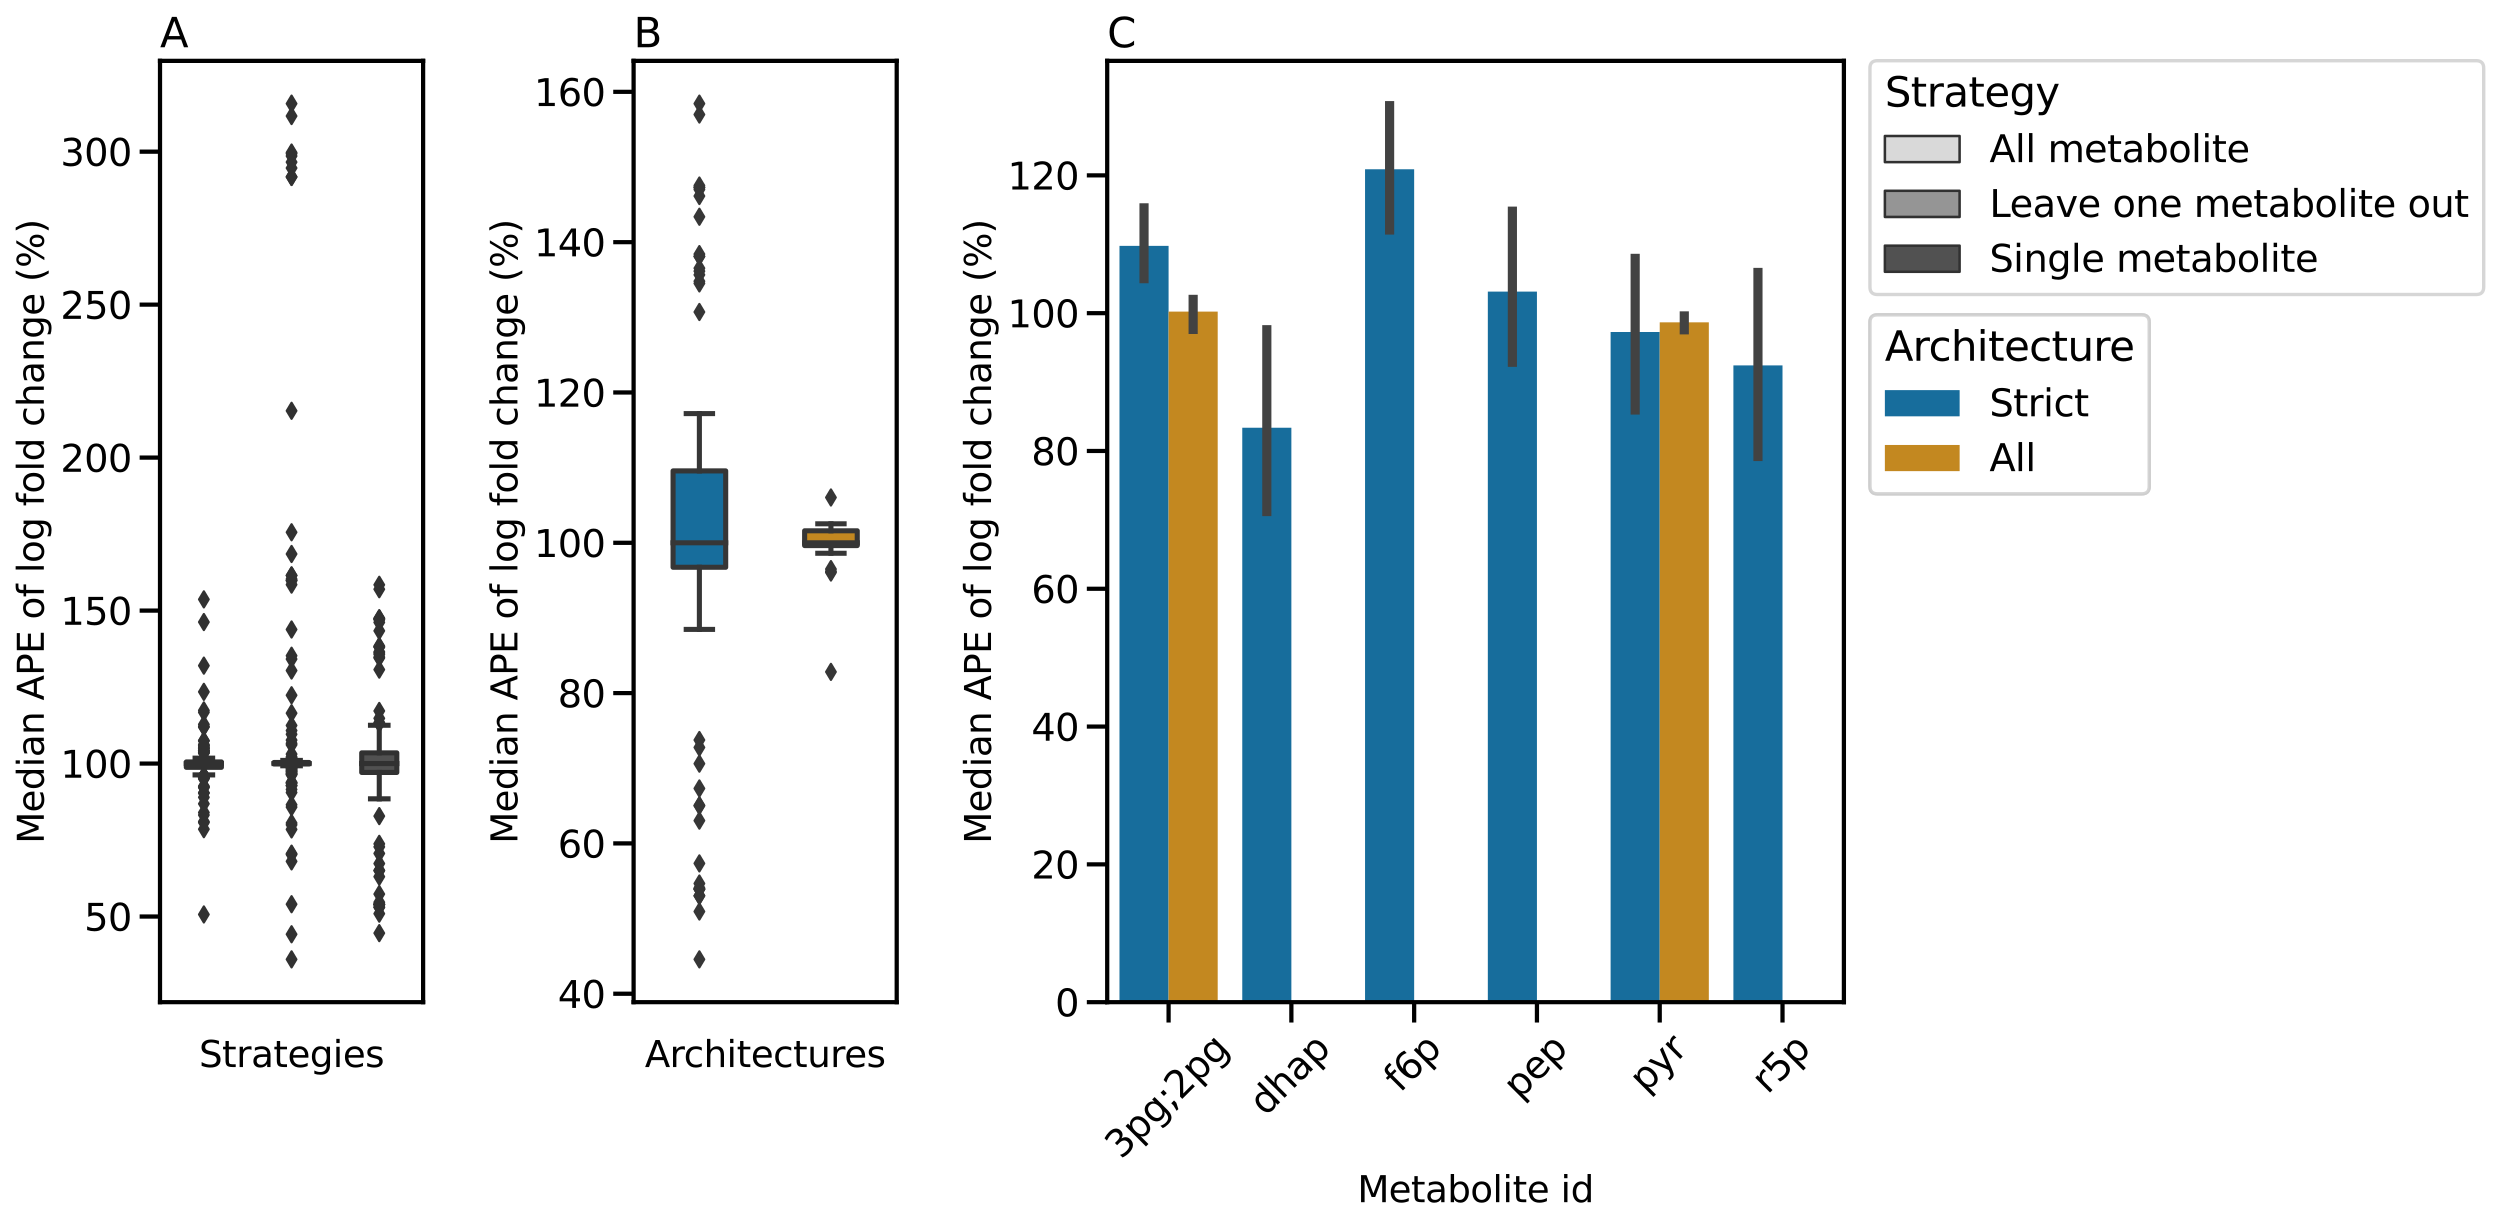 <?xml version="1.0" encoding="utf-8" standalone="no"?>
<!DOCTYPE svg PUBLIC "-//W3C//DTD SVG 1.1//EN"
  "http://www.w3.org/Graphics/SVG/1.1/DTD/svg11.dtd">
<svg xmlns:xlink="http://www.w3.org/1999/xlink" width="1104.308pt" height="541.558pt" viewBox="0 0 1104.308 541.558" xmlns="http://www.w3.org/2000/svg" version="1.1">
 <defs>
  <style type="text/css">*{stroke-linejoin: round; stroke-linecap: butt}</style>
 </defs>
 <g id="figure_1">
  <g id="patch_1">
   <path d="M 0 541.558 
L 1104.308 541.558 
L 1104.308 0 
L 0 0 
z
" style="fill: #ffffff"/>
  </g>
  <g id="axes_1">
   <g id="patch_2">
    <path d="M 70.679 442.677 
L 186.9 442.677 
L 186.9 26.877 
L 70.679 26.877 
z
" style="fill: #ffffff"/>
   </g>
   <g id="patch_3">
    <path d="M 82.301 338.937 
L 97.798 338.937 
L 97.798 336.568 
L 82.301 336.568 
L 82.301 338.937 
z
" clip-path="url(#pfe0aed1de1)" style="fill: #d9d9d9; stroke: #313131; stroke-width: 2.25; stroke-linejoin: miter"/>
   </g>
   <g id="patch_4">
    <path d="M 121.042 337.444 
L 136.538 337.444 
L 136.538 336.803 
L 121.042 336.803 
L 121.042 337.444 
z
" clip-path="url(#pfe0aed1de1)" style="fill: #959595; stroke: #313131; stroke-width: 2.25; stroke-linejoin: miter"/>
   </g>
   <g id="patch_5">
    <path d="M 159.782 341.205 
L 175.278 341.205 
L 175.278 332.561 
L 159.782 332.561 
L 159.782 341.205 
z
" clip-path="url(#pfe0aed1de1)" style="fill: #515151; stroke: #313131; stroke-width: 2.25; stroke-linejoin: miter"/>
   </g>
   <g id="patch_6">
    <path d="M 90.05 472.426 
L 90.05 472.426 
L 90.05 472.426 
L 90.05 472.426 
z
" clip-path="url(#pfe0aed1de1)" style="fill: #d9d9d9; stroke: #313131; stroke-width: 1.125; stroke-linejoin: miter"/>
   </g>
   <g id="patch_7">
    <path d="M 90.05 472.426 
L 90.05 472.426 
L 90.05 472.426 
L 90.05 472.426 
z
" clip-path="url(#pfe0aed1de1)" style="fill: #959595; stroke: #313131; stroke-width: 1.125; stroke-linejoin: miter"/>
   </g>
   <g id="patch_8">
    <path d="M 90.05 472.426 
L 90.05 472.426 
L 90.05 472.426 
L 90.05 472.426 
z
" clip-path="url(#pfe0aed1de1)" style="fill: #515151; stroke: #313131; stroke-width: 1.125; stroke-linejoin: miter"/>
   </g>
   <g id="matplotlib.axis_1">
    <g id="xtick_1"/>
    <g id="xtick_2"/>
    <g id="xtick_3"/>
    <g id="text_1">
     <!-- Strategies -->
     <g transform="translate(87.934 471.335) scale(0.16 -0.16)">
      <defs>
       <path id="DejaVuSans-53" d="M 3425 4513 
L 3425 3897 
Q 3066 4069 2747 4153 
Q 2428 4238 2131 4238 
Q 1616 4238 1336 4038 
Q 1056 3838 1056 3469 
Q 1056 3159 1242 3001 
Q 1428 2844 1947 2747 
L 2328 2669 
Q 3034 2534 3370 2195 
Q 3706 1856 3706 1288 
Q 3706 609 3251 259 
Q 2797 -91 1919 -91 
Q 1588 -91 1214 -16 
Q 841 59 441 206 
L 441 856 
Q 825 641 1194 531 
Q 1563 422 1919 422 
Q 2459 422 2753 634 
Q 3047 847 3047 1241 
Q 3047 1584 2836 1778 
Q 2625 1972 2144 2069 
L 1759 2144 
Q 1053 2284 737 2584 
Q 422 2884 422 3419 
Q 422 4038 858 4394 
Q 1294 4750 2059 4750 
Q 2388 4750 2728 4690 
Q 3069 4631 3425 4513 
z
" transform="scale(0.016)"/>
       <path id="DejaVuSans-74" d="M 1172 4494 
L 1172 3500 
L 2356 3500 
L 2356 3053 
L 1172 3053 
L 1172 1153 
Q 1172 725 1289 603 
Q 1406 481 1766 481 
L 2356 481 
L 2356 0 
L 1766 0 
Q 1100 0 847 248 
Q 594 497 594 1153 
L 594 3053 
L 172 3053 
L 172 3500 
L 594 3500 
L 594 4494 
L 1172 4494 
z
" transform="scale(0.016)"/>
       <path id="DejaVuSans-72" d="M 2631 2963 
Q 2534 3019 2420 3045 
Q 2306 3072 2169 3072 
Q 1681 3072 1420 2755 
Q 1159 2438 1159 1844 
L 1159 0 
L 581 0 
L 581 3500 
L 1159 3500 
L 1159 2956 
Q 1341 3275 1631 3429 
Q 1922 3584 2338 3584 
Q 2397 3584 2469 3576 
Q 2541 3569 2628 3553 
L 2631 2963 
z
" transform="scale(0.016)"/>
       <path id="DejaVuSans-61" d="M 2194 1759 
Q 1497 1759 1228 1600 
Q 959 1441 959 1056 
Q 959 750 1161 570 
Q 1363 391 1709 391 
Q 2188 391 2477 730 
Q 2766 1069 2766 1631 
L 2766 1759 
L 2194 1759 
z
M 3341 1997 
L 3341 0 
L 2766 0 
L 2766 531 
Q 2569 213 2275 61 
Q 1981 -91 1556 -91 
Q 1019 -91 701 211 
Q 384 513 384 1019 
Q 384 1609 779 1909 
Q 1175 2209 1959 2209 
L 2766 2209 
L 2766 2266 
Q 2766 2663 2505 2880 
Q 2244 3097 1772 3097 
Q 1472 3097 1187 3025 
Q 903 2953 641 2809 
L 641 3341 
Q 956 3463 1253 3523 
Q 1550 3584 1831 3584 
Q 2591 3584 2966 3190 
Q 3341 2797 3341 1997 
z
" transform="scale(0.016)"/>
       <path id="DejaVuSans-65" d="M 3597 1894 
L 3597 1613 
L 953 1613 
Q 991 1019 1311 708 
Q 1631 397 2203 397 
Q 2534 397 2845 478 
Q 3156 559 3463 722 
L 3463 178 
Q 3153 47 2828 -22 
Q 2503 -91 2169 -91 
Q 1331 -91 842 396 
Q 353 884 353 1716 
Q 353 2575 817 3079 
Q 1281 3584 2069 3584 
Q 2775 3584 3186 3129 
Q 3597 2675 3597 1894 
z
M 3022 2063 
Q 3016 2534 2758 2815 
Q 2500 3097 2075 3097 
Q 1594 3097 1305 2825 
Q 1016 2553 972 2059 
L 3022 2063 
z
" transform="scale(0.016)"/>
       <path id="DejaVuSans-67" d="M 2906 1791 
Q 2906 2416 2648 2759 
Q 2391 3103 1925 3103 
Q 1463 3103 1205 2759 
Q 947 2416 947 1791 
Q 947 1169 1205 825 
Q 1463 481 1925 481 
Q 2391 481 2648 825 
Q 2906 1169 2906 1791 
z
M 3481 434 
Q 3481 -459 3084 -895 
Q 2688 -1331 1869 -1331 
Q 1566 -1331 1297 -1286 
Q 1028 -1241 775 -1147 
L 775 -588 
Q 1028 -725 1275 -790 
Q 1522 -856 1778 -856 
Q 2344 -856 2625 -561 
Q 2906 -266 2906 331 
L 2906 616 
Q 2728 306 2450 153 
Q 2172 0 1784 0 
Q 1141 0 747 490 
Q 353 981 353 1791 
Q 353 2603 747 3093 
Q 1141 3584 1784 3584 
Q 2172 3584 2450 3431 
Q 2728 3278 2906 2969 
L 2906 3500 
L 3481 3500 
L 3481 434 
z
" transform="scale(0.016)"/>
       <path id="DejaVuSans-69" d="M 603 3500 
L 1178 3500 
L 1178 0 
L 603 0 
L 603 3500 
z
M 603 4863 
L 1178 4863 
L 1178 4134 
L 603 4134 
L 603 4863 
z
" transform="scale(0.016)"/>
       <path id="DejaVuSans-73" d="M 2834 3397 
L 2834 2853 
Q 2591 2978 2328 3040 
Q 2066 3103 1784 3103 
Q 1356 3103 1142 2972 
Q 928 2841 928 2578 
Q 928 2378 1081 2264 
Q 1234 2150 1697 2047 
L 1894 2003 
Q 2506 1872 2764 1633 
Q 3022 1394 3022 966 
Q 3022 478 2636 193 
Q 2250 -91 1575 -91 
Q 1294 -91 989 -36 
Q 684 19 347 128 
L 347 722 
Q 666 556 975 473 
Q 1284 391 1588 391 
Q 1994 391 2212 530 
Q 2431 669 2431 922 
Q 2431 1156 2273 1281 
Q 2116 1406 1581 1522 
L 1381 1569 
Q 847 1681 609 1914 
Q 372 2147 372 2553 
Q 372 3047 722 3315 
Q 1072 3584 1716 3584 
Q 2034 3584 2315 3537 
Q 2597 3491 2834 3397 
z
" transform="scale(0.016)"/>
      </defs>
      <use xlink:href="#DejaVuSans-53"/>
      <use xlink:href="#DejaVuSans-74" x="63.477"/>
      <use xlink:href="#DejaVuSans-72" x="102.686"/>
      <use xlink:href="#DejaVuSans-61" x="143.799"/>
      <use xlink:href="#DejaVuSans-74" x="205.078"/>
      <use xlink:href="#DejaVuSans-65" x="244.287"/>
      <use xlink:href="#DejaVuSans-67" x="305.811"/>
      <use xlink:href="#DejaVuSans-69" x="369.287"/>
      <use xlink:href="#DejaVuSans-65" x="397.07"/>
      <use xlink:href="#DejaVuSans-73" x="458.594"/>
     </g>
    </g>
   </g>
   <g id="matplotlib.axis_2">
    <g id="ytick_1">
     <g id="line2d_1">
      <defs>
       <path id="m942df06df1" d="M 0 0 
L -9 0 
" style="stroke: #000000; stroke-width: 1.875"/>
      </defs>
      <g>
       <use xlink:href="#m942df06df1" x="70.679" y="404.854" style="stroke: #000000; stroke-width: 1.875"/>
      </g>
     </g>
     <g id="text_2">
      <!-- 50 -->
      <g transform="translate(37.183 411.123) scale(0.165 -0.165)">
       <defs>
        <path id="DejaVuSans-35" d="M 691 4666 
L 3169 4666 
L 3169 4134 
L 1269 4134 
L 1269 2991 
Q 1406 3038 1543 3061 
Q 1681 3084 1819 3084 
Q 2600 3084 3056 2656 
Q 3513 2228 3513 1497 
Q 3513 744 3044 326 
Q 2575 -91 1722 -91 
Q 1428 -91 1123 -41 
Q 819 9 494 109 
L 494 744 
Q 775 591 1075 516 
Q 1375 441 1709 441 
Q 2250 441 2565 725 
Q 2881 1009 2881 1497 
Q 2881 1984 2565 2268 
Q 2250 2553 1709 2553 
Q 1456 2553 1204 2497 
Q 953 2441 691 2322 
L 691 4666 
z
" transform="scale(0.016)"/>
        <path id="DejaVuSans-30" d="M 2034 4250 
Q 1547 4250 1301 3770 
Q 1056 3291 1056 2328 
Q 1056 1369 1301 889 
Q 1547 409 2034 409 
Q 2525 409 2770 889 
Q 3016 1369 3016 2328 
Q 3016 3291 2770 3770 
Q 2525 4250 2034 4250 
z
M 2034 4750 
Q 2819 4750 3233 4129 
Q 3647 3509 3647 2328 
Q 3647 1150 3233 529 
Q 2819 -91 2034 -91 
Q 1250 -91 836 529 
Q 422 1150 422 2328 
Q 422 3509 836 4129 
Q 1250 4750 2034 4750 
z
" transform="scale(0.016)"/>
       </defs>
       <use xlink:href="#DejaVuSans-35"/>
       <use xlink:href="#DejaVuSans-30" x="63.623"/>
      </g>
     </g>
    </g>
    <g id="ytick_2">
     <g id="line2d_2">
      <g>
       <use xlink:href="#m942df06df1" x="70.679" y="337.282" style="stroke: #000000; stroke-width: 1.875"/>
      </g>
     </g>
     <g id="text_3">
      <!-- 100 -->
      <g transform="translate(26.685 343.551) scale(0.165 -0.165)">
       <defs>
        <path id="DejaVuSans-31" d="M 794 531 
L 1825 531 
L 1825 4091 
L 703 3866 
L 703 4441 
L 1819 4666 
L 2450 4666 
L 2450 531 
L 3481 531 
L 3481 0 
L 794 0 
L 794 531 
z
" transform="scale(0.016)"/>
       </defs>
       <use xlink:href="#DejaVuSans-31"/>
       <use xlink:href="#DejaVuSans-30" x="63.623"/>
       <use xlink:href="#DejaVuSans-30" x="127.246"/>
      </g>
     </g>
    </g>
    <g id="ytick_3">
     <g id="line2d_3">
      <g>
       <use xlink:href="#m942df06df1" x="70.679" y="269.711" style="stroke: #000000; stroke-width: 1.875"/>
      </g>
     </g>
     <g id="text_4">
      <!-- 150 -->
      <g transform="translate(26.685 275.98) scale(0.165 -0.165)">
       <use xlink:href="#DejaVuSans-31"/>
       <use xlink:href="#DejaVuSans-35" x="63.623"/>
       <use xlink:href="#DejaVuSans-30" x="127.246"/>
      </g>
     </g>
    </g>
    <g id="ytick_4">
     <g id="line2d_4">
      <g>
       <use xlink:href="#m942df06df1" x="70.679" y="202.139" style="stroke: #000000; stroke-width: 1.875"/>
      </g>
     </g>
     <g id="text_5">
      <!-- 200 -->
      <g transform="translate(26.685 208.408) scale(0.165 -0.165)">
       <defs>
        <path id="DejaVuSans-32" d="M 1228 531 
L 3431 531 
L 3431 0 
L 469 0 
L 469 531 
Q 828 903 1448 1529 
Q 2069 2156 2228 2338 
Q 2531 2678 2651 2914 
Q 2772 3150 2772 3378 
Q 2772 3750 2511 3984 
Q 2250 4219 1831 4219 
Q 1534 4219 1204 4116 
Q 875 4013 500 3803 
L 500 4441 
Q 881 4594 1212 4672 
Q 1544 4750 1819 4750 
Q 2544 4750 2975 4387 
Q 3406 4025 3406 3419 
Q 3406 3131 3298 2873 
Q 3191 2616 2906 2266 
Q 2828 2175 2409 1742 
Q 1991 1309 1228 531 
z
" transform="scale(0.016)"/>
       </defs>
       <use xlink:href="#DejaVuSans-32"/>
       <use xlink:href="#DejaVuSans-30" x="63.623"/>
       <use xlink:href="#DejaVuSans-30" x="127.246"/>
      </g>
     </g>
    </g>
    <g id="ytick_5">
     <g id="line2d_5">
      <g>
       <use xlink:href="#m942df06df1" x="70.679" y="134.568" style="stroke: #000000; stroke-width: 1.875"/>
      </g>
     </g>
     <g id="text_6">
      <!-- 250 -->
      <g transform="translate(26.685 140.837) scale(0.165 -0.165)">
       <use xlink:href="#DejaVuSans-32"/>
       <use xlink:href="#DejaVuSans-35" x="63.623"/>
       <use xlink:href="#DejaVuSans-30" x="127.246"/>
      </g>
     </g>
    </g>
    <g id="ytick_6">
     <g id="line2d_6">
      <g>
       <use xlink:href="#m942df06df1" x="70.679" y="66.996" style="stroke: #000000; stroke-width: 1.875"/>
      </g>
     </g>
     <g id="text_7">
      <!-- 300 -->
      <g transform="translate(26.685 73.265) scale(0.165 -0.165)">
       <defs>
        <path id="DejaVuSans-33" d="M 2597 2516 
Q 3050 2419 3304 2112 
Q 3559 1806 3559 1356 
Q 3559 666 3084 287 
Q 2609 -91 1734 -91 
Q 1441 -91 1130 -33 
Q 819 25 488 141 
L 488 750 
Q 750 597 1062 519 
Q 1375 441 1716 441 
Q 2309 441 2620 675 
Q 2931 909 2931 1356 
Q 2931 1769 2642 2001 
Q 2353 2234 1838 2234 
L 1294 2234 
L 1294 2753 
L 1863 2753 
Q 2328 2753 2575 2939 
Q 2822 3125 2822 3475 
Q 2822 3834 2567 4026 
Q 2313 4219 1838 4219 
Q 1578 4219 1281 4162 
Q 984 4106 628 3988 
L 628 4550 
Q 988 4650 1302 4700 
Q 1616 4750 1894 4750 
Q 2613 4750 3031 4423 
Q 3450 4097 3450 3541 
Q 3450 3153 3228 2886 
Q 3006 2619 2597 2516 
z
" transform="scale(0.016)"/>
       </defs>
       <use xlink:href="#DejaVuSans-33"/>
       <use xlink:href="#DejaVuSans-30" x="63.623"/>
       <use xlink:href="#DejaVuSans-30" x="127.246"/>
      </g>
     </g>
    </g>
    <g id="text_8">
     <!-- Median APE of log fold change (%) -->
     <g transform="translate(19.358 372.688) rotate(-90) scale(0.16 -0.16)">
      <defs>
       <path id="DejaVuSans-4d" d="M 628 4666 
L 1569 4666 
L 2759 1491 
L 3956 4666 
L 4897 4666 
L 4897 0 
L 4281 0 
L 4281 4097 
L 3078 897 
L 2444 897 
L 1241 4097 
L 1241 0 
L 628 0 
L 628 4666 
z
" transform="scale(0.016)"/>
       <path id="DejaVuSans-64" d="M 2906 2969 
L 2906 4863 
L 3481 4863 
L 3481 0 
L 2906 0 
L 2906 525 
Q 2725 213 2448 61 
Q 2172 -91 1784 -91 
Q 1150 -91 751 415 
Q 353 922 353 1747 
Q 353 2572 751 3078 
Q 1150 3584 1784 3584 
Q 2172 3584 2448 3432 
Q 2725 3281 2906 2969 
z
M 947 1747 
Q 947 1113 1208 752 
Q 1469 391 1925 391 
Q 2381 391 2643 752 
Q 2906 1113 2906 1747 
Q 2906 2381 2643 2742 
Q 2381 3103 1925 3103 
Q 1469 3103 1208 2742 
Q 947 2381 947 1747 
z
" transform="scale(0.016)"/>
       <path id="DejaVuSans-6e" d="M 3513 2113 
L 3513 0 
L 2938 0 
L 2938 2094 
Q 2938 2591 2744 2837 
Q 2550 3084 2163 3084 
Q 1697 3084 1428 2787 
Q 1159 2491 1159 1978 
L 1159 0 
L 581 0 
L 581 3500 
L 1159 3500 
L 1159 2956 
Q 1366 3272 1645 3428 
Q 1925 3584 2291 3584 
Q 2894 3584 3203 3211 
Q 3513 2838 3513 2113 
z
" transform="scale(0.016)"/>
       <path id="DejaVuSans-20" transform="scale(0.016)"/>
       <path id="DejaVuSans-41" d="M 2188 4044 
L 1331 1722 
L 3047 1722 
L 2188 4044 
z
M 1831 4666 
L 2547 4666 
L 4325 0 
L 3669 0 
L 3244 1197 
L 1141 1197 
L 716 0 
L 50 0 
L 1831 4666 
z
" transform="scale(0.016)"/>
       <path id="DejaVuSans-50" d="M 1259 4147 
L 1259 2394 
L 2053 2394 
Q 2494 2394 2734 2622 
Q 2975 2850 2975 3272 
Q 2975 3691 2734 3919 
Q 2494 4147 2053 4147 
L 1259 4147 
z
M 628 4666 
L 2053 4666 
Q 2838 4666 3239 4311 
Q 3641 3956 3641 3272 
Q 3641 2581 3239 2228 
Q 2838 1875 2053 1875 
L 1259 1875 
L 1259 0 
L 628 0 
L 628 4666 
z
" transform="scale(0.016)"/>
       <path id="DejaVuSans-45" d="M 628 4666 
L 3578 4666 
L 3578 4134 
L 1259 4134 
L 1259 2753 
L 3481 2753 
L 3481 2222 
L 1259 2222 
L 1259 531 
L 3634 531 
L 3634 0 
L 628 0 
L 628 4666 
z
" transform="scale(0.016)"/>
       <path id="DejaVuSans-6f" d="M 1959 3097 
Q 1497 3097 1228 2736 
Q 959 2375 959 1747 
Q 959 1119 1226 758 
Q 1494 397 1959 397 
Q 2419 397 2687 759 
Q 2956 1122 2956 1747 
Q 2956 2369 2687 2733 
Q 2419 3097 1959 3097 
z
M 1959 3584 
Q 2709 3584 3137 3096 
Q 3566 2609 3566 1747 
Q 3566 888 3137 398 
Q 2709 -91 1959 -91 
Q 1206 -91 779 398 
Q 353 888 353 1747 
Q 353 2609 779 3096 
Q 1206 3584 1959 3584 
z
" transform="scale(0.016)"/>
       <path id="DejaVuSans-66" d="M 2375 4863 
L 2375 4384 
L 1825 4384 
Q 1516 4384 1395 4259 
Q 1275 4134 1275 3809 
L 1275 3500 
L 2222 3500 
L 2222 3053 
L 1275 3053 
L 1275 0 
L 697 0 
L 697 3053 
L 147 3053 
L 147 3500 
L 697 3500 
L 697 3744 
Q 697 4328 969 4595 
Q 1241 4863 1831 4863 
L 2375 4863 
z
" transform="scale(0.016)"/>
       <path id="DejaVuSans-6c" d="M 603 4863 
L 1178 4863 
L 1178 0 
L 603 0 
L 603 4863 
z
" transform="scale(0.016)"/>
       <path id="DejaVuSans-63" d="M 3122 3366 
L 3122 2828 
Q 2878 2963 2633 3030 
Q 2388 3097 2138 3097 
Q 1578 3097 1268 2742 
Q 959 2388 959 1747 
Q 959 1106 1268 751 
Q 1578 397 2138 397 
Q 2388 397 2633 464 
Q 2878 531 3122 666 
L 3122 134 
Q 2881 22 2623 -34 
Q 2366 -91 2075 -91 
Q 1284 -91 818 406 
Q 353 903 353 1747 
Q 353 2603 823 3093 
Q 1294 3584 2113 3584 
Q 2378 3584 2631 3529 
Q 2884 3475 3122 3366 
z
" transform="scale(0.016)"/>
       <path id="DejaVuSans-68" d="M 3513 2113 
L 3513 0 
L 2938 0 
L 2938 2094 
Q 2938 2591 2744 2837 
Q 2550 3084 2163 3084 
Q 1697 3084 1428 2787 
Q 1159 2491 1159 1978 
L 1159 0 
L 581 0 
L 581 4863 
L 1159 4863 
L 1159 2956 
Q 1366 3272 1645 3428 
Q 1925 3584 2291 3584 
Q 2894 3584 3203 3211 
Q 3513 2838 3513 2113 
z
" transform="scale(0.016)"/>
       <path id="DejaVuSans-28" d="M 1984 4856 
Q 1566 4138 1362 3434 
Q 1159 2731 1159 2009 
Q 1159 1288 1364 580 
Q 1569 -128 1984 -844 
L 1484 -844 
Q 1016 -109 783 600 
Q 550 1309 550 2009 
Q 550 2706 781 3412 
Q 1013 4119 1484 4856 
L 1984 4856 
z
" transform="scale(0.016)"/>
       <path id="DejaVuSans-25" d="M 4653 2053 
Q 4381 2053 4226 1822 
Q 4072 1591 4072 1178 
Q 4072 772 4226 539 
Q 4381 306 4653 306 
Q 4919 306 5073 539 
Q 5228 772 5228 1178 
Q 5228 1588 5073 1820 
Q 4919 2053 4653 2053 
z
M 4653 2450 
Q 5147 2450 5437 2106 
Q 5728 1763 5728 1178 
Q 5728 594 5436 251 
Q 5144 -91 4653 -91 
Q 4153 -91 3862 251 
Q 3572 594 3572 1178 
Q 3572 1766 3864 2108 
Q 4156 2450 4653 2450 
z
M 1428 4353 
Q 1159 4353 1004 4120 
Q 850 3888 850 3481 
Q 850 3069 1003 2837 
Q 1156 2606 1428 2606 
Q 1700 2606 1854 2837 
Q 2009 3069 2009 3481 
Q 2009 3884 1853 4118 
Q 1697 4353 1428 4353 
z
M 4250 4750 
L 4750 4750 
L 1831 -91 
L 1331 -91 
L 4250 4750 
z
M 1428 4750 
Q 1922 4750 2215 4408 
Q 2509 4066 2509 3481 
Q 2509 2891 2217 2550 
Q 1925 2209 1428 2209 
Q 931 2209 642 2551 
Q 353 2894 353 3481 
Q 353 4063 643 4406 
Q 934 4750 1428 4750 
z
" transform="scale(0.016)"/>
       <path id="DejaVuSans-29" d="M 513 4856 
L 1013 4856 
Q 1481 4119 1714 3412 
Q 1947 2706 1947 2009 
Q 1947 1309 1714 600 
Q 1481 -109 1013 -844 
L 513 -844 
Q 928 -128 1133 580 
Q 1338 1288 1338 2009 
Q 1338 2731 1133 3434 
Q 928 4138 513 4856 
z
" transform="scale(0.016)"/>
      </defs>
      <use xlink:href="#DejaVuSans-4d"/>
      <use xlink:href="#DejaVuSans-65" x="86.279"/>
      <use xlink:href="#DejaVuSans-64" x="147.803"/>
      <use xlink:href="#DejaVuSans-69" x="211.279"/>
      <use xlink:href="#DejaVuSans-61" x="239.062"/>
      <use xlink:href="#DejaVuSans-6e" x="300.342"/>
      <use xlink:href="#DejaVuSans-20" x="363.721"/>
      <use xlink:href="#DejaVuSans-41" x="395.508"/>
      <use xlink:href="#DejaVuSans-50" x="463.916"/>
      <use xlink:href="#DejaVuSans-45" x="524.219"/>
      <use xlink:href="#DejaVuSans-20" x="587.402"/>
      <use xlink:href="#DejaVuSans-6f" x="619.189"/>
      <use xlink:href="#DejaVuSans-66" x="680.371"/>
      <use xlink:href="#DejaVuSans-20" x="715.576"/>
      <use xlink:href="#DejaVuSans-6c" x="747.363"/>
      <use xlink:href="#DejaVuSans-6f" x="775.146"/>
      <use xlink:href="#DejaVuSans-67" x="836.328"/>
      <use xlink:href="#DejaVuSans-20" x="899.805"/>
      <use xlink:href="#DejaVuSans-66" x="931.592"/>
      <use xlink:href="#DejaVuSans-6f" x="966.797"/>
      <use xlink:href="#DejaVuSans-6c" x="1027.979"/>
      <use xlink:href="#DejaVuSans-64" x="1055.762"/>
      <use xlink:href="#DejaVuSans-20" x="1119.238"/>
      <use xlink:href="#DejaVuSans-63" x="1151.025"/>
      <use xlink:href="#DejaVuSans-68" x="1206.006"/>
      <use xlink:href="#DejaVuSans-61" x="1269.385"/>
      <use xlink:href="#DejaVuSans-6e" x="1330.664"/>
      <use xlink:href="#DejaVuSans-67" x="1394.043"/>
      <use xlink:href="#DejaVuSans-65" x="1457.52"/>
      <use xlink:href="#DejaVuSans-20" x="1519.043"/>
      <use xlink:href="#DejaVuSans-28" x="1550.83"/>
      <use xlink:href="#DejaVuSans-25" x="1589.844"/>
      <use xlink:href="#DejaVuSans-29" x="1684.863"/>
     </g>
    </g>
   </g>
   <g id="line2d_7">
    <path d="M 90.05 338.937 
L 90.05 342.294 
" clip-path="url(#pfe0aed1de1)" style="fill: none; stroke: #313131; stroke-width: 2.25; stroke-linecap: square"/>
   </g>
   <g id="line2d_8">
    <path d="M 90.05 336.568 
L 90.05 334.896 
" clip-path="url(#pfe0aed1de1)" style="fill: none; stroke: #313131; stroke-width: 2.25; stroke-linecap: square"/>
   </g>
   <g id="line2d_9">
    <path d="M 86.175 342.294 
L 93.924 342.294 
" clip-path="url(#pfe0aed1de1)" style="fill: none; stroke: #313131; stroke-width: 2.25; stroke-linecap: square"/>
   </g>
   <g id="line2d_10">
    <path d="M 86.175 334.896 
L 93.924 334.896 
" clip-path="url(#pfe0aed1de1)" style="fill: none; stroke: #313131; stroke-width: 2.25; stroke-linecap: square"/>
   </g>
   <g id="line2d_11">
    <defs>
     <path id="m17df5cfa31" d="M -0 3.536 
L 2.121 0 
L -0 -3.536 
L -2.121 -0 
z
" style="stroke: #313131; stroke-linejoin: miter"/>
    </defs>
    <g clip-path="url(#pfe0aed1de1)">
     <use xlink:href="#m17df5cfa31" x="90.05" y="347.27" style="fill: #313131; stroke: #313131; stroke-linejoin: miter"/>
     <use xlink:href="#m17df5cfa31" x="90.05" y="350.311" style="fill: #313131; stroke: #313131; stroke-linejoin: miter"/>
     <use xlink:href="#m17df5cfa31" x="90.05" y="352.193" style="fill: #313131; stroke: #313131; stroke-linejoin: miter"/>
     <use xlink:href="#m17df5cfa31" x="90.05" y="343.473" style="fill: #313131; stroke: #313131; stroke-linejoin: miter"/>
     <use xlink:href="#m17df5cfa31" x="90.05" y="342.863" style="fill: #313131; stroke: #313131; stroke-linejoin: miter"/>
     <use xlink:href="#m17df5cfa31" x="90.05" y="342.669" style="fill: #313131; stroke: #313131; stroke-linejoin: miter"/>
     <use xlink:href="#m17df5cfa31" x="90.05" y="343.355" style="fill: #313131; stroke: #313131; stroke-linejoin: miter"/>
     <use xlink:href="#m17df5cfa31" x="90.05" y="343.395" style="fill: #313131; stroke: #313131; stroke-linejoin: miter"/>
     <use xlink:href="#m17df5cfa31" x="90.05" y="355.056" style="fill: #313131; stroke: #313131; stroke-linejoin: miter"/>
     <use xlink:href="#m17df5cfa31" x="90.05" y="360.024" style="fill: #313131; stroke: #313131; stroke-linejoin: miter"/>
     <use xlink:href="#m17df5cfa31" x="90.05" y="358.898" style="fill: #313131; stroke: #313131; stroke-linejoin: miter"/>
     <use xlink:href="#m17df5cfa31" x="90.05" y="344.041" style="fill: #313131; stroke: #313131; stroke-linejoin: miter"/>
     <use xlink:href="#m17df5cfa31" x="90.05" y="342.523" style="fill: #313131; stroke: #313131; stroke-linejoin: miter"/>
     <use xlink:href="#m17df5cfa31" x="90.05" y="343.359" style="fill: #313131; stroke: #313131; stroke-linejoin: miter"/>
     <use xlink:href="#m17df5cfa31" x="90.05" y="362.912" style="fill: #313131; stroke: #313131; stroke-linejoin: miter"/>
     <use xlink:href="#m17df5cfa31" x="90.05" y="363.355" style="fill: #313131; stroke: #313131; stroke-linejoin: miter"/>
     <use xlink:href="#m17df5cfa31" x="90.05" y="343.205" style="fill: #313131; stroke: #313131; stroke-linejoin: miter"/>
     <use xlink:href="#m17df5cfa31" x="90.05" y="350.205" style="fill: #313131; stroke: #313131; stroke-linejoin: miter"/>
     <use xlink:href="#m17df5cfa31" x="90.05" y="366.27" style="fill: #313131; stroke: #313131; stroke-linejoin: miter"/>
     <use xlink:href="#m17df5cfa31" x="90.05" y="347.625" style="fill: #313131; stroke: #313131; stroke-linejoin: miter"/>
     <use xlink:href="#m17df5cfa31" x="90.05" y="342.942" style="fill: #313131; stroke: #313131; stroke-linejoin: miter"/>
     <use xlink:href="#m17df5cfa31" x="90.05" y="342.703" style="fill: #313131; stroke: #313131; stroke-linejoin: miter"/>
     <use xlink:href="#m17df5cfa31" x="90.05" y="342.67" style="fill: #313131; stroke: #313131; stroke-linejoin: miter"/>
     <use xlink:href="#m17df5cfa31" x="90.05" y="347.897" style="fill: #313131; stroke: #313131; stroke-linejoin: miter"/>
     <use xlink:href="#m17df5cfa31" x="90.05" y="343.628" style="fill: #313131; stroke: #313131; stroke-linejoin: miter"/>
     <use xlink:href="#m17df5cfa31" x="90.05" y="403.936" style="fill: #313131; stroke: #313131; stroke-linejoin: miter"/>
     <use xlink:href="#m17df5cfa31" x="90.05" y="332.527" style="fill: #313131; stroke: #313131; stroke-linejoin: miter"/>
     <use xlink:href="#m17df5cfa31" x="90.05" y="264.757" style="fill: #313131; stroke: #313131; stroke-linejoin: miter"/>
     <use xlink:href="#m17df5cfa31" x="90.05" y="329.454" style="fill: #313131; stroke: #313131; stroke-linejoin: miter"/>
     <use xlink:href="#m17df5cfa31" x="90.05" y="305.608" style="fill: #313131; stroke: #313131; stroke-linejoin: miter"/>
     <use xlink:href="#m17df5cfa31" x="90.05" y="328.846" style="fill: #313131; stroke: #313131; stroke-linejoin: miter"/>
     <use xlink:href="#m17df5cfa31" x="90.05" y="331.594" style="fill: #313131; stroke: #313131; stroke-linejoin: miter"/>
     <use xlink:href="#m17df5cfa31" x="90.05" y="330.483" style="fill: #313131; stroke: #313131; stroke-linejoin: miter"/>
     <use xlink:href="#m17df5cfa31" x="90.05" y="331.644" style="fill: #313131; stroke: #313131; stroke-linejoin: miter"/>
     <use xlink:href="#m17df5cfa31" x="90.05" y="331.578" style="fill: #313131; stroke: #313131; stroke-linejoin: miter"/>
     <use xlink:href="#m17df5cfa31" x="90.05" y="294.025" style="fill: #313131; stroke: #313131; stroke-linejoin: miter"/>
     <use xlink:href="#m17df5cfa31" x="90.05" y="327.283" style="fill: #313131; stroke: #313131; stroke-linejoin: miter"/>
     <use xlink:href="#m17df5cfa31" x="90.05" y="321.182" style="fill: #313131; stroke: #313131; stroke-linejoin: miter"/>
     <use xlink:href="#m17df5cfa31" x="90.05" y="319.977" style="fill: #313131; stroke: #313131; stroke-linejoin: miter"/>
     <use xlink:href="#m17df5cfa31" x="90.05" y="313.801" style="fill: #313131; stroke: #313131; stroke-linejoin: miter"/>
     <use xlink:href="#m17df5cfa31" x="90.05" y="320.96" style="fill: #313131; stroke: #313131; stroke-linejoin: miter"/>
     <use xlink:href="#m17df5cfa31" x="90.05" y="330.679" style="fill: #313131; stroke: #313131; stroke-linejoin: miter"/>
     <use xlink:href="#m17df5cfa31" x="90.05" y="327.116" style="fill: #313131; stroke: #313131; stroke-linejoin: miter"/>
     <use xlink:href="#m17df5cfa31" x="90.05" y="329.384" style="fill: #313131; stroke: #313131; stroke-linejoin: miter"/>
     <use xlink:href="#m17df5cfa31" x="90.05" y="332.617" style="fill: #313131; stroke: #313131; stroke-linejoin: miter"/>
     <use xlink:href="#m17df5cfa31" x="90.05" y="314.665" style="fill: #313131; stroke: #313131; stroke-linejoin: miter"/>
     <use xlink:href="#m17df5cfa31" x="90.05" y="274.773" style="fill: #313131; stroke: #313131; stroke-linejoin: miter"/>
     <use xlink:href="#m17df5cfa31" x="90.05" y="331.729" style="fill: #313131; stroke: #313131; stroke-linejoin: miter"/>
     <use xlink:href="#m17df5cfa31" x="90.05" y="332.464" style="fill: #313131; stroke: #313131; stroke-linejoin: miter"/>
     <use xlink:href="#m17df5cfa31" x="90.05" y="330.212" style="fill: #313131; stroke: #313131; stroke-linejoin: miter"/>
    </g>
   </g>
   <g id="line2d_12">
    <path d="M 128.79 337.444 
L 128.79 338.251 
" clip-path="url(#pfe0aed1de1)" style="fill: none; stroke: #313131; stroke-width: 2.25; stroke-linecap: square"/>
   </g>
   <g id="line2d_13">
    <path d="M 128.79 336.803 
L 128.79 335.883 
" clip-path="url(#pfe0aed1de1)" style="fill: none; stroke: #313131; stroke-width: 2.25; stroke-linecap: square"/>
   </g>
   <g id="line2d_14">
    <path d="M 124.916 338.251 
L 132.664 338.251 
" clip-path="url(#pfe0aed1de1)" style="fill: none; stroke: #313131; stroke-width: 2.25; stroke-linecap: square"/>
   </g>
   <g id="line2d_15">
    <path d="M 124.916 335.883 
L 132.664 335.883 
" clip-path="url(#pfe0aed1de1)" style="fill: none; stroke: #313131; stroke-width: 2.25; stroke-linecap: square"/>
   </g>
   <g id="line2d_16">
    <g clip-path="url(#pfe0aed1de1)">
     <use xlink:href="#m17df5cfa31" x="128.79" y="350.068" style="fill: #313131; stroke: #313131; stroke-linejoin: miter"/>
     <use xlink:href="#m17df5cfa31" x="128.79" y="377.454" style="fill: #313131; stroke: #313131; stroke-linejoin: miter"/>
     <use xlink:href="#m17df5cfa31" x="128.79" y="345.758" style="fill: #313131; stroke: #313131; stroke-linejoin: miter"/>
     <use xlink:href="#m17df5cfa31" x="128.79" y="355.479" style="fill: #313131; stroke: #313131; stroke-linejoin: miter"/>
     <use xlink:href="#m17df5cfa31" x="128.79" y="380.488" style="fill: #313131; stroke: #313131; stroke-linejoin: miter"/>
     <use xlink:href="#m17df5cfa31" x="128.79" y="338.772" style="fill: #313131; stroke: #313131; stroke-linejoin: miter"/>
     <use xlink:href="#m17df5cfa31" x="128.79" y="399.412" style="fill: #313131; stroke: #313131; stroke-linejoin: miter"/>
     <use xlink:href="#m17df5cfa31" x="128.79" y="364.34" style="fill: #313131; stroke: #313131; stroke-linejoin: miter"/>
     <use xlink:href="#m17df5cfa31" x="128.79" y="340.594" style="fill: #313131; stroke: #313131; stroke-linejoin: miter"/>
     <use xlink:href="#m17df5cfa31" x="128.79" y="341.866" style="fill: #313131; stroke: #313131; stroke-linejoin: miter"/>
     <use xlink:href="#m17df5cfa31" x="128.79" y="347.031" style="fill: #313131; stroke: #313131; stroke-linejoin: miter"/>
     <use xlink:href="#m17df5cfa31" x="128.79" y="366.369" style="fill: #313131; stroke: #313131; stroke-linejoin: miter"/>
     <use xlink:href="#m17df5cfa31" x="128.79" y="356.517" style="fill: #313131; stroke: #313131; stroke-linejoin: miter"/>
     <use xlink:href="#m17df5cfa31" x="128.79" y="423.777" style="fill: #313131; stroke: #313131; stroke-linejoin: miter"/>
     <use xlink:href="#m17df5cfa31" x="128.79" y="377.082" style="fill: #313131; stroke: #313131; stroke-linejoin: miter"/>
     <use xlink:href="#m17df5cfa31" x="128.79" y="412.686" style="fill: #313131; stroke: #313131; stroke-linejoin: miter"/>
     <use xlink:href="#m17df5cfa31" x="128.79" y="347.023" style="fill: #313131; stroke: #313131; stroke-linejoin: miter"/>
     <use xlink:href="#m17df5cfa31" x="128.79" y="346.116" style="fill: #313131; stroke: #313131; stroke-linejoin: miter"/>
     <use xlink:href="#m17df5cfa31" x="128.79" y="363.54" style="fill: #313131; stroke: #313131; stroke-linejoin: miter"/>
     <use xlink:href="#m17df5cfa31" x="128.79" y="340.936" style="fill: #313131; stroke: #313131; stroke-linejoin: miter"/>
     <use xlink:href="#m17df5cfa31" x="128.79" y="339.58" style="fill: #313131; stroke: #313131; stroke-linejoin: miter"/>
     <use xlink:href="#m17df5cfa31" x="128.79" y="341.389" style="fill: #313131; stroke: #313131; stroke-linejoin: miter"/>
     <use xlink:href="#m17df5cfa31" x="128.79" y="348.728" style="fill: #313131; stroke: #313131; stroke-linejoin: miter"/>
     <use xlink:href="#m17df5cfa31" x="128.79" y="339.734" style="fill: #313131; stroke: #313131; stroke-linejoin: miter"/>
     <use xlink:href="#m17df5cfa31" x="128.79" y="345.545" style="fill: #313131; stroke: #313131; stroke-linejoin: miter"/>
     <use xlink:href="#m17df5cfa31" x="128.79" y="340.329" style="fill: #313131; stroke: #313131; stroke-linejoin: miter"/>
     <use xlink:href="#m17df5cfa31" x="128.79" y="341.889" style="fill: #313131; stroke: #313131; stroke-linejoin: miter"/>
     <use xlink:href="#m17df5cfa31" x="128.79" y="342.273" style="fill: #313131; stroke: #313131; stroke-linejoin: miter"/>
     <use xlink:href="#m17df5cfa31" x="128.79" y="339.071" style="fill: #313131; stroke: #313131; stroke-linejoin: miter"/>
     <use xlink:href="#m17df5cfa31" x="128.79" y="326.934" style="fill: #313131; stroke: #313131; stroke-linejoin: miter"/>
     <use xlink:href="#m17df5cfa31" x="128.79" y="255.767" style="fill: #313131; stroke: #313131; stroke-linejoin: miter"/>
     <use xlink:href="#m17df5cfa31" x="128.79" y="254.204" style="fill: #313131; stroke: #313131; stroke-linejoin: miter"/>
     <use xlink:href="#m17df5cfa31" x="128.79" y="289.65" style="fill: #313131; stroke: #313131; stroke-linejoin: miter"/>
     <use xlink:href="#m17df5cfa31" x="128.79" y="256.454" style="fill: #313131; stroke: #313131; stroke-linejoin: miter"/>
     <use xlink:href="#m17df5cfa31" x="128.79" y="254.204" style="fill: #313131; stroke: #313131; stroke-linejoin: miter"/>
     <use xlink:href="#m17df5cfa31" x="128.79" y="334.785" style="fill: #313131; stroke: #313131; stroke-linejoin: miter"/>
     <use xlink:href="#m17df5cfa31" x="128.79" y="335.383" style="fill: #313131; stroke: #313131; stroke-linejoin: miter"/>
     <use xlink:href="#m17df5cfa31" x="128.79" y="51.257" style="fill: #313131; stroke: #313131; stroke-linejoin: miter"/>
     <use xlink:href="#m17df5cfa31" x="128.79" y="307.114" style="fill: #313131; stroke: #313131; stroke-linejoin: miter"/>
     <use xlink:href="#m17df5cfa31" x="128.79" y="329.014" style="fill: #313131; stroke: #313131; stroke-linejoin: miter"/>
     <use xlink:href="#m17df5cfa31" x="128.79" y="45.777" style="fill: #313131; stroke: #313131; stroke-linejoin: miter"/>
     <use xlink:href="#m17df5cfa31" x="128.79" y="235.115" style="fill: #313131; stroke: #313131; stroke-linejoin: miter"/>
     <use xlink:href="#m17df5cfa31" x="128.79" y="291.126" style="fill: #313131; stroke: #313131; stroke-linejoin: miter"/>
     <use xlink:href="#m17df5cfa31" x="128.79" y="67.882" style="fill: #313131; stroke: #313131; stroke-linejoin: miter"/>
     <use xlink:href="#m17df5cfa31" x="128.79" y="78.19" style="fill: #313131; stroke: #313131; stroke-linejoin: miter"/>
     <use xlink:href="#m17df5cfa31" x="128.79" y="315.031" style="fill: #313131; stroke: #313131; stroke-linejoin: miter"/>
     <use xlink:href="#m17df5cfa31" x="128.79" y="181.458" style="fill: #313131; stroke: #313131; stroke-linejoin: miter"/>
     <use xlink:href="#m17df5cfa31" x="128.79" y="244.709" style="fill: #313131; stroke: #313131; stroke-linejoin: miter"/>
     <use xlink:href="#m17df5cfa31" x="128.79" y="335.539" style="fill: #313131; stroke: #313131; stroke-linejoin: miter"/>
     <use xlink:href="#m17df5cfa31" x="128.79" y="335.058" style="fill: #313131; stroke: #313131; stroke-linejoin: miter"/>
     <use xlink:href="#m17df5cfa31" x="128.79" y="256.411" style="fill: #313131; stroke: #313131; stroke-linejoin: miter"/>
     <use xlink:href="#m17df5cfa31" x="128.79" y="296.182" style="fill: #313131; stroke: #313131; stroke-linejoin: miter"/>
     <use xlink:href="#m17df5cfa31" x="128.79" y="258.231" style="fill: #313131; stroke: #313131; stroke-linejoin: miter"/>
     <use xlink:href="#m17df5cfa31" x="128.79" y="74.218" style="fill: #313131; stroke: #313131; stroke-linejoin: miter"/>
     <use xlink:href="#m17df5cfa31" x="128.79" y="67.386" style="fill: #313131; stroke: #313131; stroke-linejoin: miter"/>
     <use xlink:href="#m17df5cfa31" x="128.79" y="68.925" style="fill: #313131; stroke: #313131; stroke-linejoin: miter"/>
     <use xlink:href="#m17df5cfa31" x="128.79" y="71.61" style="fill: #313131; stroke: #313131; stroke-linejoin: miter"/>
     <use xlink:href="#m17df5cfa31" x="128.79" y="78.091" style="fill: #313131; stroke: #313131; stroke-linejoin: miter"/>
     <use xlink:href="#m17df5cfa31" x="128.79" y="320.456" style="fill: #313131; stroke: #313131; stroke-linejoin: miter"/>
     <use xlink:href="#m17df5cfa31" x="128.79" y="335.624" style="fill: #313131; stroke: #313131; stroke-linejoin: miter"/>
     <use xlink:href="#m17df5cfa31" x="128.79" y="324.347" style="fill: #313131; stroke: #313131; stroke-linejoin: miter"/>
     <use xlink:href="#m17df5cfa31" x="128.79" y="334.299" style="fill: #313131; stroke: #313131; stroke-linejoin: miter"/>
     <use xlink:href="#m17df5cfa31" x="128.79" y="333.114" style="fill: #313131; stroke: #313131; stroke-linejoin: miter"/>
     <use xlink:href="#m17df5cfa31" x="128.79" y="322.694" style="fill: #313131; stroke: #313131; stroke-linejoin: miter"/>
     <use xlink:href="#m17df5cfa31" x="128.79" y="328.358" style="fill: #313131; stroke: #313131; stroke-linejoin: miter"/>
     <use xlink:href="#m17df5cfa31" x="128.79" y="278.062" style="fill: #313131; stroke: #313131; stroke-linejoin: miter"/>
    </g>
   </g>
   <g id="line2d_17">
    <path d="M 167.53 341.205 
L 167.53 352.857 
" clip-path="url(#pfe0aed1de1)" style="fill: none; stroke: #313131; stroke-width: 2.25; stroke-linecap: square"/>
   </g>
   <g id="line2d_18">
    <path d="M 167.53 332.561 
L 167.53 320.363 
" clip-path="url(#pfe0aed1de1)" style="fill: none; stroke: #313131; stroke-width: 2.25; stroke-linecap: square"/>
   </g>
   <g id="line2d_19">
    <path d="M 163.656 352.857 
L 171.404 352.857 
" clip-path="url(#pfe0aed1de1)" style="fill: none; stroke: #313131; stroke-width: 2.25; stroke-linecap: square"/>
   </g>
   <g id="line2d_20">
    <path d="M 163.656 320.363 
L 171.404 320.363 
" clip-path="url(#pfe0aed1de1)" style="fill: none; stroke: #313131; stroke-width: 2.25; stroke-linecap: square"/>
   </g>
   <g id="line2d_21">
    <g clip-path="url(#pfe0aed1de1)">
     <use xlink:href="#m17df5cfa31" x="167.53" y="360.494" style="fill: #313131; stroke: #313131; stroke-linejoin: miter"/>
     <use xlink:href="#m17df5cfa31" x="167.53" y="399.573" style="fill: #313131; stroke: #313131; stroke-linejoin: miter"/>
     <use xlink:href="#m17df5cfa31" x="167.53" y="398.554" style="fill: #313131; stroke: #313131; stroke-linejoin: miter"/>
     <use xlink:href="#m17df5cfa31" x="167.53" y="399.35" style="fill: #313131; stroke: #313131; stroke-linejoin: miter"/>
     <use xlink:href="#m17df5cfa31" x="167.53" y="403.582" style="fill: #313131; stroke: #313131; stroke-linejoin: miter"/>
     <use xlink:href="#m17df5cfa31" x="167.53" y="400.757" style="fill: #313131; stroke: #313131; stroke-linejoin: miter"/>
     <use xlink:href="#m17df5cfa31" x="167.53" y="394.934" style="fill: #313131; stroke: #313131; stroke-linejoin: miter"/>
     <use xlink:href="#m17df5cfa31" x="167.53" y="376.996" style="fill: #313131; stroke: #313131; stroke-linejoin: miter"/>
     <use xlink:href="#m17df5cfa31" x="167.53" y="381.458" style="fill: #313131; stroke: #313131; stroke-linejoin: miter"/>
     <use xlink:href="#m17df5cfa31" x="167.53" y="372.749" style="fill: #313131; stroke: #313131; stroke-linejoin: miter"/>
     <use xlink:href="#m17df5cfa31" x="167.53" y="374.079" style="fill: #313131; stroke: #313131; stroke-linejoin: miter"/>
     <use xlink:href="#m17df5cfa31" x="167.53" y="399.604" style="fill: #313131; stroke: #313131; stroke-linejoin: miter"/>
     <use xlink:href="#m17df5cfa31" x="167.53" y="400.748" style="fill: #313131; stroke: #313131; stroke-linejoin: miter"/>
     <use xlink:href="#m17df5cfa31" x="167.53" y="387.238" style="fill: #313131; stroke: #313131; stroke-linejoin: miter"/>
     <use xlink:href="#m17df5cfa31" x="167.53" y="412.19" style="fill: #313131; stroke: #313131; stroke-linejoin: miter"/>
     <use xlink:href="#m17df5cfa31" x="167.53" y="384.587" style="fill: #313131; stroke: #313131; stroke-linejoin: miter"/>
     <use xlink:href="#m17df5cfa31" x="167.53" y="399.514" style="fill: #313131; stroke: #313131; stroke-linejoin: miter"/>
     <use xlink:href="#m17df5cfa31" x="167.53" y="384.489" style="fill: #313131; stroke: #313131; stroke-linejoin: miter"/>
     <use xlink:href="#m17df5cfa31" x="167.53" y="285.772" style="fill: #313131; stroke: #313131; stroke-linejoin: miter"/>
     <use xlink:href="#m17df5cfa31" x="167.53" y="319.58" style="fill: #313131; stroke: #313131; stroke-linejoin: miter"/>
     <use xlink:href="#m17df5cfa31" x="167.53" y="295.783" style="fill: #313131; stroke: #313131; stroke-linejoin: miter"/>
     <use xlink:href="#m17df5cfa31" x="167.53" y="317.312" style="fill: #313131; stroke: #313131; stroke-linejoin: miter"/>
     <use xlink:href="#m17df5cfa31" x="167.53" y="260.275" style="fill: #313131; stroke: #313131; stroke-linejoin: miter"/>
     <use xlink:href="#m17df5cfa31" x="167.53" y="314.05" style="fill: #313131; stroke: #313131; stroke-linejoin: miter"/>
     <use xlink:href="#m17df5cfa31" x="167.53" y="273.353" style="fill: #313131; stroke: #313131; stroke-linejoin: miter"/>
     <use xlink:href="#m17df5cfa31" x="167.53" y="258.317" style="fill: #313131; stroke: #313131; stroke-linejoin: miter"/>
     <use xlink:href="#m17df5cfa31" x="167.53" y="319.165" style="fill: #313131; stroke: #313131; stroke-linejoin: miter"/>
     <use xlink:href="#m17df5cfa31" x="167.53" y="285.374" style="fill: #313131; stroke: #313131; stroke-linejoin: miter"/>
     <use xlink:href="#m17df5cfa31" x="167.53" y="287.908" style="fill: #313131; stroke: #313131; stroke-linejoin: miter"/>
     <use xlink:href="#m17df5cfa31" x="167.53" y="285.805" style="fill: #313131; stroke: #313131; stroke-linejoin: miter"/>
     <use xlink:href="#m17df5cfa31" x="167.53" y="289.098" style="fill: #313131; stroke: #313131; stroke-linejoin: miter"/>
     <use xlink:href="#m17df5cfa31" x="167.53" y="290.254" style="fill: #313131; stroke: #313131; stroke-linejoin: miter"/>
     <use xlink:href="#m17df5cfa31" x="167.53" y="273.411" style="fill: #313131; stroke: #313131; stroke-linejoin: miter"/>
     <use xlink:href="#m17df5cfa31" x="167.53" y="274.93" style="fill: #313131; stroke: #313131; stroke-linejoin: miter"/>
     <use xlink:href="#m17df5cfa31" x="167.53" y="273.759" style="fill: #313131; stroke: #313131; stroke-linejoin: miter"/>
     <use xlink:href="#m17df5cfa31" x="167.53" y="278.657" style="fill: #313131; stroke: #313131; stroke-linejoin: miter"/>
     <use xlink:href="#m17df5cfa31" x="167.53" y="290.643" style="fill: #313131; stroke: #313131; stroke-linejoin: miter"/>
     <use xlink:href="#m17df5cfa31" x="167.53" y="273.047" style="fill: #313131; stroke: #313131; stroke-linejoin: miter"/>
     <use xlink:href="#m17df5cfa31" x="167.53" y="288.444" style="fill: #313131; stroke: #313131; stroke-linejoin: miter"/>
    </g>
   </g>
   <g id="line2d_22">
    <path d="M 82.301 337.282 
L 97.798 337.282 
" clip-path="url(#pfe0aed1de1)" style="fill: none; stroke: #313131; stroke-width: 2.25; stroke-linecap: square"/>
   </g>
   <g id="line2d_23">
    <path d="M 121.042 337.282 
L 136.538 337.282 
" clip-path="url(#pfe0aed1de1)" style="fill: none; stroke: #313131; stroke-width: 2.25; stroke-linecap: square"/>
   </g>
   <g id="line2d_24">
    <path d="M 159.782 337.282 
L 175.278 337.282 
" clip-path="url(#pfe0aed1de1)" style="fill: none; stroke: #313131; stroke-width: 2.25; stroke-linecap: square"/>
   </g>
   <g id="patch_9">
    <path d="M 70.679 442.677 
L 70.679 26.877 
" style="fill: none; stroke: #000000; stroke-width: 1.875; stroke-linejoin: miter; stroke-linecap: square"/>
   </g>
   <g id="patch_10">
    <path d="M 186.9 442.677 
L 186.9 26.877 
" style="fill: none; stroke: #000000; stroke-width: 1.875; stroke-linejoin: miter; stroke-linecap: square"/>
   </g>
   <g id="patch_11">
    <path d="M 70.679 442.677 
L 186.9 442.677 
" style="fill: none; stroke: #000000; stroke-width: 1.875; stroke-linejoin: miter; stroke-linecap: square"/>
   </g>
   <g id="patch_12">
    <path d="M 70.679 26.877 
L 186.9 26.877 
" style="fill: none; stroke: #000000; stroke-width: 1.875; stroke-linejoin: miter; stroke-linecap: square"/>
   </g>
   <g id="text_9">
    <!-- A -->
    <g transform="translate(70.679 20.877) scale(0.18 -0.18)">
     <use xlink:href="#DejaVuSans-41"/>
    </g>
   </g>
  </g>
  <g id="axes_2">
   <g id="patch_13">
    <path d="M 279.877 442.677 
L 396.098 442.677 
L 396.098 26.877 
L 279.877 26.877 
z
" style="fill: #ffffff"/>
   </g>
   <g id="patch_14">
    <path d="M 297.31 250.579 
L 320.554 250.579 
L 320.554 208.006 
L 297.31 208.006 
L 297.31 250.579 
z
" clip-path="url(#p4b86c1170e)" style="fill: #176d9c; stroke: #363636; stroke-width: 2.25; stroke-linejoin: miter"/>
   </g>
   <g id="patch_15">
    <path d="M 355.421 240.989 
L 378.665 240.989 
L 378.665 234.466 
L 355.421 234.466 
L 355.421 240.989 
z
" clip-path="url(#p4b86c1170e)" style="fill: #c38820; stroke: #363636; stroke-width: 2.25; stroke-linejoin: miter"/>
   </g>
   <g id="matplotlib.axis_3">
    <g id="xtick_4"/>
    <g id="xtick_5"/>
    <g id="text_10">
     <!-- Architectures -->
     <g transform="translate(284.853 471.335) scale(0.16 -0.16)">
      <defs>
       <path id="DejaVuSans-75" d="M 544 1381 
L 544 3500 
L 1119 3500 
L 1119 1403 
Q 1119 906 1312 657 
Q 1506 409 1894 409 
Q 2359 409 2629 706 
Q 2900 1003 2900 1516 
L 2900 3500 
L 3475 3500 
L 3475 0 
L 2900 0 
L 2900 538 
Q 2691 219 2414 64 
Q 2138 -91 1772 -91 
Q 1169 -91 856 284 
Q 544 659 544 1381 
z
M 1991 3584 
L 1991 3584 
z
" transform="scale(0.016)"/>
      </defs>
      <use xlink:href="#DejaVuSans-41"/>
      <use xlink:href="#DejaVuSans-72" x="68.408"/>
      <use xlink:href="#DejaVuSans-63" x="107.271"/>
      <use xlink:href="#DejaVuSans-68" x="162.252"/>
      <use xlink:href="#DejaVuSans-69" x="225.631"/>
      <use xlink:href="#DejaVuSans-74" x="253.414"/>
      <use xlink:href="#DejaVuSans-65" x="292.623"/>
      <use xlink:href="#DejaVuSans-63" x="354.146"/>
      <use xlink:href="#DejaVuSans-74" x="409.127"/>
      <use xlink:href="#DejaVuSans-75" x="448.336"/>
      <use xlink:href="#DejaVuSans-72" x="511.715"/>
      <use xlink:href="#DejaVuSans-65" x="550.578"/>
      <use xlink:href="#DejaVuSans-73" x="612.102"/>
     </g>
    </g>
   </g>
   <g id="matplotlib.axis_4">
    <g id="ytick_7">
     <g id="line2d_25">
      <g>
       <use xlink:href="#m942df06df1" x="279.877" y="438.955" style="stroke: #000000; stroke-width: 1.875"/>
      </g>
     </g>
     <g id="text_11">
      <!-- 40 -->
      <g transform="translate(246.381 445.223) scale(0.165 -0.165)">
       <defs>
        <path id="DejaVuSans-34" d="M 2419 4116 
L 825 1625 
L 2419 1625 
L 2419 4116 
z
M 2253 4666 
L 3047 4666 
L 3047 1625 
L 3713 1625 
L 3713 1100 
L 3047 1100 
L 3047 0 
L 2419 0 
L 2419 1100 
L 313 1100 
L 313 1709 
L 2253 4666 
z
" transform="scale(0.016)"/>
       </defs>
       <use xlink:href="#DejaVuSans-34"/>
       <use xlink:href="#DejaVuSans-30" x="63.623"/>
      </g>
     </g>
    </g>
    <g id="ytick_8">
     <g id="line2d_26">
      <g>
       <use xlink:href="#m942df06df1" x="279.877" y="372.557" style="stroke: #000000; stroke-width: 1.875"/>
      </g>
     </g>
     <g id="text_12">
      <!-- 60 -->
      <g transform="translate(246.381 378.826) scale(0.165 -0.165)">
       <defs>
        <path id="DejaVuSans-36" d="M 2113 2584 
Q 1688 2584 1439 2293 
Q 1191 2003 1191 1497 
Q 1191 994 1439 701 
Q 1688 409 2113 409 
Q 2538 409 2786 701 
Q 3034 994 3034 1497 
Q 3034 2003 2786 2293 
Q 2538 2584 2113 2584 
z
M 3366 4563 
L 3366 3988 
Q 3128 4100 2886 4159 
Q 2644 4219 2406 4219 
Q 1781 4219 1451 3797 
Q 1122 3375 1075 2522 
Q 1259 2794 1537 2939 
Q 1816 3084 2150 3084 
Q 2853 3084 3261 2657 
Q 3669 2231 3669 1497 
Q 3669 778 3244 343 
Q 2819 -91 2113 -91 
Q 1303 -91 875 529 
Q 447 1150 447 2328 
Q 447 3434 972 4092 
Q 1497 4750 2381 4750 
Q 2619 4750 2861 4703 
Q 3103 4656 3366 4563 
z
" transform="scale(0.016)"/>
       </defs>
       <use xlink:href="#DejaVuSans-36"/>
       <use xlink:href="#DejaVuSans-30" x="63.623"/>
      </g>
     </g>
    </g>
    <g id="ytick_9">
     <g id="line2d_27">
      <g>
       <use xlink:href="#m942df06df1" x="279.877" y="306.16" style="stroke: #000000; stroke-width: 1.875"/>
      </g>
     </g>
     <g id="text_13">
      <!-- 80 -->
      <g transform="translate(246.381 312.428) scale(0.165 -0.165)">
       <defs>
        <path id="DejaVuSans-38" d="M 2034 2216 
Q 1584 2216 1326 1975 
Q 1069 1734 1069 1313 
Q 1069 891 1326 650 
Q 1584 409 2034 409 
Q 2484 409 2743 651 
Q 3003 894 3003 1313 
Q 3003 1734 2745 1975 
Q 2488 2216 2034 2216 
z
M 1403 2484 
Q 997 2584 770 2862 
Q 544 3141 544 3541 
Q 544 4100 942 4425 
Q 1341 4750 2034 4750 
Q 2731 4750 3128 4425 
Q 3525 4100 3525 3541 
Q 3525 3141 3298 2862 
Q 3072 2584 2669 2484 
Q 3125 2378 3379 2068 
Q 3634 1759 3634 1313 
Q 3634 634 3220 271 
Q 2806 -91 2034 -91 
Q 1263 -91 848 271 
Q 434 634 434 1313 
Q 434 1759 690 2068 
Q 947 2378 1403 2484 
z
M 1172 3481 
Q 1172 3119 1398 2916 
Q 1625 2713 2034 2713 
Q 2441 2713 2670 2916 
Q 2900 3119 2900 3481 
Q 2900 3844 2670 4047 
Q 2441 4250 2034 4250 
Q 1625 4250 1398 4047 
Q 1172 3844 1172 3481 
z
" transform="scale(0.016)"/>
       </defs>
       <use xlink:href="#DejaVuSans-38"/>
       <use xlink:href="#DejaVuSans-30" x="63.623"/>
      </g>
     </g>
    </g>
    <g id="ytick_10">
     <g id="line2d_28">
      <g>
       <use xlink:href="#m942df06df1" x="279.877" y="239.762" style="stroke: #000000; stroke-width: 1.875"/>
      </g>
     </g>
     <g id="text_14">
      <!-- 100 -->
      <g transform="translate(235.883 246.031) scale(0.165 -0.165)">
       <use xlink:href="#DejaVuSans-31"/>
       <use xlink:href="#DejaVuSans-30" x="63.623"/>
       <use xlink:href="#DejaVuSans-30" x="127.246"/>
      </g>
     </g>
    </g>
    <g id="ytick_11">
     <g id="line2d_29">
      <g>
       <use xlink:href="#m942df06df1" x="279.877" y="173.364" style="stroke: #000000; stroke-width: 1.875"/>
      </g>
     </g>
     <g id="text_15">
      <!-- 120 -->
      <g transform="translate(235.883 179.633) scale(0.165 -0.165)">
       <use xlink:href="#DejaVuSans-31"/>
       <use xlink:href="#DejaVuSans-32" x="63.623"/>
       <use xlink:href="#DejaVuSans-30" x="127.246"/>
      </g>
     </g>
    </g>
    <g id="ytick_12">
     <g id="line2d_30">
      <g>
       <use xlink:href="#m942df06df1" x="279.877" y="106.967" style="stroke: #000000; stroke-width: 1.875"/>
      </g>
     </g>
     <g id="text_16">
      <!-- 140 -->
      <g transform="translate(235.883 113.236) scale(0.165 -0.165)">
       <use xlink:href="#DejaVuSans-31"/>
       <use xlink:href="#DejaVuSans-34" x="63.623"/>
       <use xlink:href="#DejaVuSans-30" x="127.246"/>
      </g>
     </g>
    </g>
    <g id="ytick_13">
     <g id="line2d_31">
      <g>
       <use xlink:href="#m942df06df1" x="279.877" y="40.569" style="stroke: #000000; stroke-width: 1.875"/>
      </g>
     </g>
     <g id="text_17">
      <!-- 160 -->
      <g transform="translate(235.883 46.838) scale(0.165 -0.165)">
       <use xlink:href="#DejaVuSans-31"/>
       <use xlink:href="#DejaVuSans-36" x="63.623"/>
       <use xlink:href="#DejaVuSans-30" x="127.246"/>
      </g>
     </g>
    </g>
    <g id="text_18">
     <!-- Median APE of log fold change (%) -->
     <g transform="translate(228.555 372.688) rotate(-90) scale(0.16 -0.16)">
      <use xlink:href="#DejaVuSans-4d"/>
      <use xlink:href="#DejaVuSans-65" x="86.279"/>
      <use xlink:href="#DejaVuSans-64" x="147.803"/>
      <use xlink:href="#DejaVuSans-69" x="211.279"/>
      <use xlink:href="#DejaVuSans-61" x="239.062"/>
      <use xlink:href="#DejaVuSans-6e" x="300.342"/>
      <use xlink:href="#DejaVuSans-20" x="363.721"/>
      <use xlink:href="#DejaVuSans-41" x="395.508"/>
      <use xlink:href="#DejaVuSans-50" x="463.916"/>
      <use xlink:href="#DejaVuSans-45" x="524.219"/>
      <use xlink:href="#DejaVuSans-20" x="587.402"/>
      <use xlink:href="#DejaVuSans-6f" x="619.189"/>
      <use xlink:href="#DejaVuSans-66" x="680.371"/>
      <use xlink:href="#DejaVuSans-20" x="715.576"/>
      <use xlink:href="#DejaVuSans-6c" x="747.363"/>
      <use xlink:href="#DejaVuSans-6f" x="775.146"/>
      <use xlink:href="#DejaVuSans-67" x="836.328"/>
      <use xlink:href="#DejaVuSans-20" x="899.805"/>
      <use xlink:href="#DejaVuSans-66" x="931.592"/>
      <use xlink:href="#DejaVuSans-6f" x="966.797"/>
      <use xlink:href="#DejaVuSans-6c" x="1027.979"/>
      <use xlink:href="#DejaVuSans-64" x="1055.762"/>
      <use xlink:href="#DejaVuSans-20" x="1119.238"/>
      <use xlink:href="#DejaVuSans-63" x="1151.025"/>
      <use xlink:href="#DejaVuSans-68" x="1206.006"/>
      <use xlink:href="#DejaVuSans-61" x="1269.385"/>
      <use xlink:href="#DejaVuSans-6e" x="1330.664"/>
      <use xlink:href="#DejaVuSans-67" x="1394.043"/>
      <use xlink:href="#DejaVuSans-65" x="1457.52"/>
      <use xlink:href="#DejaVuSans-20" x="1519.043"/>
      <use xlink:href="#DejaVuSans-28" x="1550.83"/>
      <use xlink:href="#DejaVuSans-25" x="1589.844"/>
      <use xlink:href="#DejaVuSans-29" x="1684.863"/>
     </g>
    </g>
   </g>
   <g id="line2d_32">
    <path d="M 308.932 250.579 
L 308.932 278.023 
" clip-path="url(#p4b86c1170e)" style="fill: none; stroke: #363636; stroke-width: 2.25; stroke-linecap: square"/>
   </g>
   <g id="line2d_33">
    <path d="M 308.932 208.006 
L 308.932 182.69 
" clip-path="url(#p4b86c1170e)" style="fill: none; stroke: #363636; stroke-width: 2.25; stroke-linecap: square"/>
   </g>
   <g id="line2d_34">
    <path d="M 303.121 278.023 
L 314.743 278.023 
" clip-path="url(#p4b86c1170e)" style="fill: none; stroke: #363636; stroke-width: 2.25; stroke-linecap: square"/>
   </g>
   <g id="line2d_35">
    <path d="M 303.121 182.69 
L 314.743 182.69 
" clip-path="url(#p4b86c1170e)" style="fill: none; stroke: #363636; stroke-width: 2.25; stroke-linecap: square"/>
   </g>
   <g id="line2d_36">
    <defs>
     <path id="mde7505740f" d="M -0 3.536 
L 2.121 0 
L -0 -3.536 
L -2.121 -0 
z
" style="stroke: #363636; stroke-linejoin: miter"/>
    </defs>
    <g clip-path="url(#p4b86c1170e)">
     <use xlink:href="#mde7505740f" x="308.932" y="392.782" style="fill: #363636; stroke: #363636; stroke-linejoin: miter"/>
     <use xlink:href="#mde7505740f" x="308.932" y="390.28" style="fill: #363636; stroke: #363636; stroke-linejoin: miter"/>
     <use xlink:href="#mde7505740f" x="308.932" y="392.236" style="fill: #363636; stroke: #363636; stroke-linejoin: miter"/>
     <use xlink:href="#mde7505740f" x="308.932" y="402.632" style="fill: #363636; stroke: #363636; stroke-linejoin: miter"/>
     <use xlink:href="#mde7505740f" x="308.932" y="395.692" style="fill: #363636; stroke: #363636; stroke-linejoin: miter"/>
     <use xlink:href="#mde7505740f" x="308.932" y="381.388" style="fill: #363636; stroke: #363636; stroke-linejoin: miter"/>
     <use xlink:href="#mde7505740f" x="308.932" y="337.321" style="fill: #363636; stroke: #363636; stroke-linejoin: miter"/>
     <use xlink:href="#mde7505740f" x="308.932" y="348.283" style="fill: #363636; stroke: #363636; stroke-linejoin: miter"/>
     <use xlink:href="#mde7505740f" x="308.932" y="326.887" style="fill: #363636; stroke: #363636; stroke-linejoin: miter"/>
     <use xlink:href="#mde7505740f" x="308.932" y="330.155" style="fill: #363636; stroke: #363636; stroke-linejoin: miter"/>
     <use xlink:href="#mde7505740f" x="308.932" y="392.86" style="fill: #363636; stroke: #363636; stroke-linejoin: miter"/>
     <use xlink:href="#mde7505740f" x="308.932" y="395.668" style="fill: #363636; stroke: #363636; stroke-linejoin: miter"/>
     <use xlink:href="#mde7505740f" x="308.932" y="362.481" style="fill: #363636; stroke: #363636; stroke-linejoin: miter"/>
     <use xlink:href="#mde7505740f" x="308.932" y="423.777" style="fill: #363636; stroke: #363636; stroke-linejoin: miter"/>
     <use xlink:href="#mde7505740f" x="308.932" y="355.97" style="fill: #363636; stroke: #363636; stroke-linejoin: miter"/>
     <use xlink:href="#mde7505740f" x="308.932" y="392.638" style="fill: #363636; stroke: #363636; stroke-linejoin: miter"/>
     <use xlink:href="#mde7505740f" x="308.932" y="355.728" style="fill: #363636; stroke: #363636; stroke-linejoin: miter"/>
     <use xlink:href="#mde7505740f" x="308.932" y="113.224" style="fill: #363636; stroke: #363636; stroke-linejoin: miter"/>
     <use xlink:href="#mde7505740f" x="308.932" y="137.816" style="fill: #363636; stroke: #363636; stroke-linejoin: miter"/>
     <use xlink:href="#mde7505740f" x="308.932" y="50.588" style="fill: #363636; stroke: #363636; stroke-linejoin: miter"/>
     <use xlink:href="#mde7505740f" x="308.932" y="82.715" style="fill: #363636; stroke: #363636; stroke-linejoin: miter"/>
     <use xlink:href="#mde7505740f" x="308.932" y="45.777" style="fill: #363636; stroke: #363636; stroke-linejoin: miter"/>
     <use xlink:href="#mde7505740f" x="308.932" y="112.246" style="fill: #363636; stroke: #363636; stroke-linejoin: miter"/>
     <use xlink:href="#mde7505740f" x="308.932" y="118.47" style="fill: #363636; stroke: #363636; stroke-linejoin: miter"/>
     <use xlink:href="#mde7505740f" x="308.932" y="113.305" style="fill: #363636; stroke: #363636; stroke-linejoin: miter"/>
     <use xlink:href="#mde7505740f" x="308.932" y="121.394" style="fill: #363636; stroke: #363636; stroke-linejoin: miter"/>
     <use xlink:href="#mde7505740f" x="308.932" y="124.233" style="fill: #363636; stroke: #363636; stroke-linejoin: miter"/>
     <use xlink:href="#mde7505740f" x="308.932" y="82.858" style="fill: #363636; stroke: #363636; stroke-linejoin: miter"/>
     <use xlink:href="#mde7505740f" x="308.932" y="86.59" style="fill: #363636; stroke: #363636; stroke-linejoin: miter"/>
     <use xlink:href="#mde7505740f" x="308.932" y="83.711" style="fill: #363636; stroke: #363636; stroke-linejoin: miter"/>
     <use xlink:href="#mde7505740f" x="308.932" y="95.744" style="fill: #363636; stroke: #363636; stroke-linejoin: miter"/>
     <use xlink:href="#mde7505740f" x="308.932" y="125.188" style="fill: #363636; stroke: #363636; stroke-linejoin: miter"/>
     <use xlink:href="#mde7505740f" x="308.932" y="81.963" style="fill: #363636; stroke: #363636; stroke-linejoin: miter"/>
     <use xlink:href="#mde7505740f" x="308.932" y="119.787" style="fill: #363636; stroke: #363636; stroke-linejoin: miter"/>
    </g>
   </g>
   <g id="line2d_37">
    <path d="M 367.043 240.989 
L 367.043 244.39 
" clip-path="url(#p4b86c1170e)" style="fill: none; stroke: #363636; stroke-width: 2.25; stroke-linecap: square"/>
   </g>
   <g id="line2d_38">
    <path d="M 367.043 234.466 
L 367.043 231.371 
" clip-path="url(#p4b86c1170e)" style="fill: none; stroke: #363636; stroke-width: 2.25; stroke-linecap: square"/>
   </g>
   <g id="line2d_39">
    <path d="M 361.232 244.39 
L 372.854 244.39 
" clip-path="url(#p4b86c1170e)" style="fill: none; stroke: #363636; stroke-width: 2.25; stroke-linecap: square"/>
   </g>
   <g id="line2d_40">
    <path d="M 361.232 231.371 
L 372.854 231.371 
" clip-path="url(#p4b86c1170e)" style="fill: none; stroke: #363636; stroke-width: 2.25; stroke-linecap: square"/>
   </g>
   <g id="line2d_41">
    <g clip-path="url(#p4b86c1170e)">
     <use xlink:href="#mde7505740f" x="367.043" y="296.783" style="fill: #363636; stroke: #363636; stroke-linejoin: miter"/>
     <use xlink:href="#mde7505740f" x="367.043" y="252.901" style="fill: #363636; stroke: #363636; stroke-linejoin: miter"/>
     <use xlink:href="#mde7505740f" x="367.043" y="251.391" style="fill: #363636; stroke: #363636; stroke-linejoin: miter"/>
     <use xlink:href="#mde7505740f" x="367.043" y="252.419" style="fill: #363636; stroke: #363636; stroke-linejoin: miter"/>
     <use xlink:href="#mde7505740f" x="367.043" y="219.751" style="fill: #363636; stroke: #363636; stroke-linejoin: miter"/>
    </g>
   </g>
   <g id="line2d_42">
    <path d="M 297.31 239.762 
L 320.554 239.762 
" clip-path="url(#p4b86c1170e)" style="fill: none; stroke: #363636; stroke-width: 2.25; stroke-linecap: square"/>
   </g>
   <g id="line2d_43">
    <path d="M 355.421 239.771 
L 378.665 239.771 
" clip-path="url(#p4b86c1170e)" style="fill: none; stroke: #363636; stroke-width: 2.25; stroke-linecap: square"/>
   </g>
   <g id="patch_16">
    <path d="M 279.877 442.677 
L 279.877 26.877 
" style="fill: none; stroke: #000000; stroke-width: 1.875; stroke-linejoin: miter; stroke-linecap: square"/>
   </g>
   <g id="patch_17">
    <path d="M 396.098 442.677 
L 396.098 26.877 
" style="fill: none; stroke: #000000; stroke-width: 1.875; stroke-linejoin: miter; stroke-linecap: square"/>
   </g>
   <g id="patch_18">
    <path d="M 279.877 442.677 
L 396.098 442.677 
" style="fill: none; stroke: #000000; stroke-width: 1.875; stroke-linejoin: miter; stroke-linecap: square"/>
   </g>
   <g id="patch_19">
    <path d="M 279.877 26.877 
L 396.098 26.877 
" style="fill: none; stroke: #000000; stroke-width: 1.875; stroke-linejoin: miter; stroke-linecap: square"/>
   </g>
   <g id="text_19">
    <!-- B -->
    <g transform="translate(279.877 20.877) scale(0.18 -0.18)">
     <defs>
      <path id="DejaVuSans-42" d="M 1259 2228 
L 1259 519 
L 2272 519 
Q 2781 519 3026 730 
Q 3272 941 3272 1375 
Q 3272 1813 3026 2020 
Q 2781 2228 2272 2228 
L 1259 2228 
z
M 1259 4147 
L 1259 2741 
L 2194 2741 
Q 2656 2741 2882 2914 
Q 3109 3088 3109 3444 
Q 3109 3797 2882 3972 
Q 2656 4147 2194 4147 
L 1259 4147 
z
M 628 4666 
L 2241 4666 
Q 2963 4666 3353 4366 
Q 3744 4066 3744 3513 
Q 3744 3084 3544 2831 
Q 3344 2578 2956 2516 
Q 3422 2416 3680 2098 
Q 3938 1781 3938 1306 
Q 3938 681 3513 340 
Q 3088 0 2303 0 
L 628 0 
L 628 4666 
z
" transform="scale(0.016)"/>
     </defs>
     <use xlink:href="#DejaVuSans-42"/>
    </g>
   </g>
  </g>
  <g id="axes_3">
   <g id="patch_20">
    <path d="M 489.075 442.677 
L 814.493 442.677 
L 814.493 26.877 
L 489.075 26.877 
z
" style="fill: #ffffff"/>
   </g>
   <g id="patch_21">
    <path d="M 494.498 442.677 
L 516.193 442.677 
L 516.193 108.615 
L 494.498 108.615 
z
" clip-path="url(#pc6ac3316a8)" style="fill: #176d9c"/>
   </g>
   <g id="patch_22">
    <path d="M 548.735 442.677 
L 570.429 442.677 
L 570.429 188.953 
L 548.735 188.953 
z
" clip-path="url(#pc6ac3316a8)" style="fill: #176d9c"/>
   </g>
   <g id="patch_23">
    <path d="M 602.971 442.677 
L 624.666 442.677 
L 624.666 74.766 
L 602.971 74.766 
z
" clip-path="url(#pc6ac3316a8)" style="fill: #176d9c"/>
   </g>
   <g id="patch_24">
    <path d="M 657.208 442.677 
L 678.902 442.677 
L 678.902 128.801 
L 657.208 128.801 
z
" clip-path="url(#pc6ac3316a8)" style="fill: #176d9c"/>
   </g>
   <g id="patch_25">
    <path d="M 711.444 442.677 
L 733.139 442.677 
L 733.139 146.656 
L 711.444 146.656 
z
" clip-path="url(#pc6ac3316a8)" style="fill: #176d9c"/>
   </g>
   <g id="patch_26">
    <path d="M 765.681 442.677 
L 787.375 442.677 
L 787.375 161.393 
L 765.681 161.393 
z
" clip-path="url(#pc6ac3316a8)" style="fill: #176d9c"/>
   </g>
   <g id="patch_27">
    <path d="M 516.193 442.677 
L 537.888 442.677 
L 537.888 137.646 
L 516.193 137.646 
z
" clip-path="url(#pc6ac3316a8)" style="fill: #c38820"/>
   </g>
   <g id="patch_28">
    <path d="M 0 0 
z
" clip-path="url(#pc6ac3316a8)" style="fill: #c38820"/>
   </g>
   <g id="patch_29">
    <path d="M 0 0 
z
" clip-path="url(#pc6ac3316a8)" style="fill: #c38820"/>
   </g>
   <g id="patch_30">
    <path d="M 0 0 
z
" clip-path="url(#pc6ac3316a8)" style="fill: #c38820"/>
   </g>
   <g id="patch_31">
    <path d="M 733.139 442.677 
L 754.833 442.677 
L 754.833 142.377 
L 733.139 142.377 
z
" clip-path="url(#pc6ac3316a8)" style="fill: #c38820"/>
   </g>
   <g id="patch_32">
    <path d="M 0 0 
z
" clip-path="url(#pc6ac3316a8)" style="fill: #c38820"/>
   </g>
   <g id="matplotlib.axis_5">
    <g id="xtick_6">
     <g id="line2d_44">
      <defs>
       <path id="me1928fed57" d="M 0 0 
L 0 9 
" style="stroke: #000000; stroke-width: 1.875"/>
      </defs>
      <g>
       <use xlink:href="#me1928fed57" x="516.193" y="442.677" style="stroke: #000000; stroke-width: 1.875"/>
      </g>
     </g>
     <g id="text_20">
      <!-- 3pg;2pg -->
      <g transform="translate(495.21 512.447) rotate(-45) scale(0.165 -0.165)">
       <defs>
        <path id="DejaVuSans-70" d="M 1159 525 
L 1159 -1331 
L 581 -1331 
L 581 3500 
L 1159 3500 
L 1159 2969 
Q 1341 3281 1617 3432 
Q 1894 3584 2278 3584 
Q 2916 3584 3314 3078 
Q 3713 2572 3713 1747 
Q 3713 922 3314 415 
Q 2916 -91 2278 -91 
Q 1894 -91 1617 61 
Q 1341 213 1159 525 
z
M 3116 1747 
Q 3116 2381 2855 2742 
Q 2594 3103 2138 3103 
Q 1681 3103 1420 2742 
Q 1159 2381 1159 1747 
Q 1159 1113 1420 752 
Q 1681 391 2138 391 
Q 2594 391 2855 752 
Q 3116 1113 3116 1747 
z
" transform="scale(0.016)"/>
        <path id="DejaVuSans-3b" d="M 750 3309 
L 1409 3309 
L 1409 2516 
L 750 2516 
L 750 3309 
z
M 750 794 
L 1409 794 
L 1409 256 
L 897 -744 
L 494 -744 
L 750 256 
L 750 794 
z
" transform="scale(0.016)"/>
       </defs>
       <use xlink:href="#DejaVuSans-33"/>
       <use xlink:href="#DejaVuSans-70" x="63.623"/>
       <use xlink:href="#DejaVuSans-67" x="127.1"/>
       <use xlink:href="#DejaVuSans-3b" x="190.576"/>
       <use xlink:href="#DejaVuSans-32" x="224.268"/>
       <use xlink:href="#DejaVuSans-70" x="287.891"/>
       <use xlink:href="#DejaVuSans-67" x="351.367"/>
      </g>
     </g>
    </g>
    <g id="xtick_7">
     <g id="line2d_45">
      <g>
       <use xlink:href="#me1928fed57" x="570.429" y="442.677" style="stroke: #000000; stroke-width: 1.875"/>
      </g>
     </g>
     <g id="text_21">
      <!-- dhap -->
      <g transform="translate(558.97 493.4) rotate(-45) scale(0.165 -0.165)">
       <use xlink:href="#DejaVuSans-64"/>
       <use xlink:href="#DejaVuSans-68" x="63.477"/>
       <use xlink:href="#DejaVuSans-61" x="126.855"/>
       <use xlink:href="#DejaVuSans-70" x="188.135"/>
      </g>
     </g>
    </g>
    <g id="xtick_8">
     <g id="line2d_46">
      <g>
       <use xlink:href="#me1928fed57" x="624.666" y="442.677" style="stroke: #000000; stroke-width: 1.875"/>
      </g>
     </g>
     <g id="text_22">
      <!-- f6p -->
      <g transform="translate(618.417 482.98) rotate(-45) scale(0.165 -0.165)">
       <use xlink:href="#DejaVuSans-66"/>
       <use xlink:href="#DejaVuSans-36" x="35.205"/>
       <use xlink:href="#DejaVuSans-70" x="98.828"/>
      </g>
     </g>
    </g>
    <g id="xtick_9">
     <g id="line2d_47">
      <g>
       <use xlink:href="#me1928fed57" x="678.902" y="442.677" style="stroke: #000000; stroke-width: 1.875"/>
      </g>
     </g>
     <g id="text_23">
      <!-- pep -->
      <g transform="translate(671.125 486.035) rotate(-45) scale(0.165 -0.165)">
       <use xlink:href="#DejaVuSans-70"/>
       <use xlink:href="#DejaVuSans-65" x="63.477"/>
       <use xlink:href="#DejaVuSans-70" x="125"/>
      </g>
     </g>
    </g>
    <g id="xtick_10">
     <g id="line2d_48">
      <g>
       <use xlink:href="#me1928fed57" x="733.139" y="442.677" style="stroke: #000000; stroke-width: 1.875"/>
      </g>
     </g>
     <g id="text_24">
      <!-- pyr -->
      <g transform="translate(726.804 483.151) rotate(-45) scale(0.165 -0.165)">
       <defs>
        <path id="DejaVuSans-79" d="M 2059 -325 
Q 1816 -950 1584 -1140 
Q 1353 -1331 966 -1331 
L 506 -1331 
L 506 -850 
L 844 -850 
Q 1081 -850 1212 -737 
Q 1344 -625 1503 -206 
L 1606 56 
L 191 3500 
L 800 3500 
L 1894 763 
L 2988 3500 
L 3597 3500 
L 2059 -325 
z
" transform="scale(0.016)"/>
       </defs>
       <use xlink:href="#DejaVuSans-70"/>
       <use xlink:href="#DejaVuSans-79" x="63.477"/>
       <use xlink:href="#DejaVuSans-72" x="122.656"/>
      </g>
     </g>
    </g>
    <g id="xtick_11">
     <g id="line2d_49">
      <g>
       <use xlink:href="#me1928fed57" x="787.375" y="442.677" style="stroke: #000000; stroke-width: 1.875"/>
      </g>
     </g>
     <g id="text_25">
      <!-- r5p -->
      <g transform="translate(780.781 483.669) rotate(-45) scale(0.165 -0.165)">
       <use xlink:href="#DejaVuSans-72"/>
       <use xlink:href="#DejaVuSans-35" x="41.113"/>
       <use xlink:href="#DejaVuSans-70" x="104.736"/>
      </g>
     </g>
    </g>
    <g id="text_26">
     <!-- Metabolite id -->
     <g transform="translate(599.599 531.031) scale(0.16 -0.16)">
      <defs>
       <path id="DejaVuSans-62" d="M 3116 1747 
Q 3116 2381 2855 2742 
Q 2594 3103 2138 3103 
Q 1681 3103 1420 2742 
Q 1159 2381 1159 1747 
Q 1159 1113 1420 752 
Q 1681 391 2138 391 
Q 2594 391 2855 752 
Q 3116 1113 3116 1747 
z
M 1159 2969 
Q 1341 3281 1617 3432 
Q 1894 3584 2278 3584 
Q 2916 3584 3314 3078 
Q 3713 2572 3713 1747 
Q 3713 922 3314 415 
Q 2916 -91 2278 -91 
Q 1894 -91 1617 61 
Q 1341 213 1159 525 
L 1159 0 
L 581 0 
L 581 4863 
L 1159 4863 
L 1159 2969 
z
" transform="scale(0.016)"/>
      </defs>
      <use xlink:href="#DejaVuSans-4d"/>
      <use xlink:href="#DejaVuSans-65" x="86.279"/>
      <use xlink:href="#DejaVuSans-74" x="147.803"/>
      <use xlink:href="#DejaVuSans-61" x="187.012"/>
      <use xlink:href="#DejaVuSans-62" x="248.291"/>
      <use xlink:href="#DejaVuSans-6f" x="311.768"/>
      <use xlink:href="#DejaVuSans-6c" x="372.949"/>
      <use xlink:href="#DejaVuSans-69" x="400.732"/>
      <use xlink:href="#DejaVuSans-74" x="428.516"/>
      <use xlink:href="#DejaVuSans-65" x="467.725"/>
      <use xlink:href="#DejaVuSans-20" x="529.248"/>
      <use xlink:href="#DejaVuSans-69" x="561.035"/>
      <use xlink:href="#DejaVuSans-64" x="588.818"/>
     </g>
    </g>
   </g>
   <g id="matplotlib.axis_6">
    <g id="ytick_14">
     <g id="line2d_50">
      <g>
       <use xlink:href="#m942df06df1" x="489.075" y="442.677" style="stroke: #000000; stroke-width: 1.875"/>
      </g>
     </g>
     <g id="text_27">
      <!-- 0 -->
      <g transform="translate(466.077 448.946) scale(0.165 -0.165)">
       <use xlink:href="#DejaVuSans-30"/>
      </g>
     </g>
    </g>
    <g id="ytick_15">
     <g id="line2d_51">
      <g>
       <use xlink:href="#m942df06df1" x="489.075" y="381.809" style="stroke: #000000; stroke-width: 1.875"/>
      </g>
     </g>
     <g id="text_28">
      <!-- 20 -->
      <g transform="translate(455.579 388.078) scale(0.165 -0.165)">
       <use xlink:href="#DejaVuSans-32"/>
       <use xlink:href="#DejaVuSans-30" x="63.623"/>
      </g>
     </g>
    </g>
    <g id="ytick_16">
     <g id="line2d_52">
      <g>
       <use xlink:href="#m942df06df1" x="489.075" y="320.94" style="stroke: #000000; stroke-width: 1.875"/>
      </g>
     </g>
     <g id="text_29">
      <!-- 40 -->
      <g transform="translate(455.579 327.209) scale(0.165 -0.165)">
       <use xlink:href="#DejaVuSans-34"/>
       <use xlink:href="#DejaVuSans-30" x="63.623"/>
      </g>
     </g>
    </g>
    <g id="ytick_17">
     <g id="line2d_53">
      <g>
       <use xlink:href="#m942df06df1" x="489.075" y="260.072" style="stroke: #000000; stroke-width: 1.875"/>
      </g>
     </g>
     <g id="text_30">
      <!-- 60 -->
      <g transform="translate(455.579 266.341) scale(0.165 -0.165)">
       <use xlink:href="#DejaVuSans-36"/>
       <use xlink:href="#DejaVuSans-30" x="63.623"/>
      </g>
     </g>
    </g>
    <g id="ytick_18">
     <g id="line2d_54">
      <g>
       <use xlink:href="#m942df06df1" x="489.075" y="199.204" style="stroke: #000000; stroke-width: 1.875"/>
      </g>
     </g>
     <g id="text_31">
      <!-- 80 -->
      <g transform="translate(455.579 205.472) scale(0.165 -0.165)">
       <use xlink:href="#DejaVuSans-38"/>
       <use xlink:href="#DejaVuSans-30" x="63.623"/>
      </g>
     </g>
    </g>
    <g id="ytick_19">
     <g id="line2d_55">
      <g>
       <use xlink:href="#m942df06df1" x="489.075" y="138.335" style="stroke: #000000; stroke-width: 1.875"/>
      </g>
     </g>
     <g id="text_32">
      <!-- 100 -->
      <g transform="translate(445.08 144.604) scale(0.165 -0.165)">
       <use xlink:href="#DejaVuSans-31"/>
       <use xlink:href="#DejaVuSans-30" x="63.623"/>
       <use xlink:href="#DejaVuSans-30" x="127.246"/>
      </g>
     </g>
    </g>
    <g id="ytick_20">
     <g id="line2d_56">
      <g>
       <use xlink:href="#m942df06df1" x="489.075" y="77.467" style="stroke: #000000; stroke-width: 1.875"/>
      </g>
     </g>
     <g id="text_33">
      <!-- 120 -->
      <g transform="translate(445.08 83.736) scale(0.165 -0.165)">
       <use xlink:href="#DejaVuSans-31"/>
       <use xlink:href="#DejaVuSans-32" x="63.623"/>
       <use xlink:href="#DejaVuSans-30" x="127.246"/>
      </g>
     </g>
    </g>
    <g id="text_34">
     <!-- Median APE of log fold change (%) -->
     <g transform="translate(437.753 372.688) rotate(-90) scale(0.16 -0.16)">
      <use xlink:href="#DejaVuSans-4d"/>
      <use xlink:href="#DejaVuSans-65" x="86.279"/>
      <use xlink:href="#DejaVuSans-64" x="147.803"/>
      <use xlink:href="#DejaVuSans-69" x="211.279"/>
      <use xlink:href="#DejaVuSans-61" x="239.062"/>
      <use xlink:href="#DejaVuSans-6e" x="300.342"/>
      <use xlink:href="#DejaVuSans-20" x="363.721"/>
      <use xlink:href="#DejaVuSans-41" x="395.508"/>
      <use xlink:href="#DejaVuSans-50" x="463.916"/>
      <use xlink:href="#DejaVuSans-45" x="524.219"/>
      <use xlink:href="#DejaVuSans-20" x="587.402"/>
      <use xlink:href="#DejaVuSans-6f" x="619.189"/>
      <use xlink:href="#DejaVuSans-66" x="680.371"/>
      <use xlink:href="#DejaVuSans-20" x="715.576"/>
      <use xlink:href="#DejaVuSans-6c" x="747.363"/>
      <use xlink:href="#DejaVuSans-6f" x="775.146"/>
      <use xlink:href="#DejaVuSans-67" x="836.328"/>
      <use xlink:href="#DejaVuSans-20" x="899.805"/>
      <use xlink:href="#DejaVuSans-66" x="931.592"/>
      <use xlink:href="#DejaVuSans-6f" x="966.797"/>
      <use xlink:href="#DejaVuSans-6c" x="1027.979"/>
      <use xlink:href="#DejaVuSans-64" x="1055.762"/>
      <use xlink:href="#DejaVuSans-20" x="1119.238"/>
      <use xlink:href="#DejaVuSans-63" x="1151.025"/>
      <use xlink:href="#DejaVuSans-68" x="1206.006"/>
      <use xlink:href="#DejaVuSans-61" x="1269.385"/>
      <use xlink:href="#DejaVuSans-6e" x="1330.664"/>
      <use xlink:href="#DejaVuSans-67" x="1394.043"/>
      <use xlink:href="#DejaVuSans-65" x="1457.52"/>
      <use xlink:href="#DejaVuSans-20" x="1519.043"/>
      <use xlink:href="#DejaVuSans-28" x="1550.83"/>
      <use xlink:href="#DejaVuSans-25" x="1589.844"/>
      <use xlink:href="#DejaVuSans-29" x="1684.863"/>
     </g>
    </g>
   </g>
   <g id="line2d_57">
    <path d="M 505.346 123.102 
L 505.346 91.81 
" clip-path="url(#pc6ac3316a8)" style="fill: none; stroke: #424242; stroke-width: 4.05; stroke-linecap: square"/>
   </g>
   <g id="line2d_58">
    <path d="M 559.582 225.958 
L 559.582 145.64 
" clip-path="url(#pc6ac3316a8)" style="fill: none; stroke: #424242; stroke-width: 4.05; stroke-linecap: square"/>
   </g>
   <g id="line2d_59">
    <path d="M 613.819 101.596 
L 613.819 46.677 
" clip-path="url(#pc6ac3316a8)" style="fill: none; stroke: #424242; stroke-width: 4.05; stroke-linecap: square"/>
   </g>
   <g id="line2d_60">
    <path d="M 668.055 160.031 
L 668.055 93.299 
" clip-path="url(#pc6ac3316a8)" style="fill: none; stroke: #424242; stroke-width: 4.05; stroke-linecap: square"/>
   </g>
   <g id="line2d_61">
    <path d="M 722.291 181.104 
L 722.291 114.122 
" clip-path="url(#pc6ac3316a8)" style="fill: none; stroke: #424242; stroke-width: 4.05; stroke-linecap: square"/>
   </g>
   <g id="line2d_62">
    <path d="M 776.528 201.651 
L 776.528 120.341 
" clip-path="url(#pc6ac3316a8)" style="fill: none; stroke: #424242; stroke-width: 4.05; stroke-linecap: square"/>
   </g>
   <g id="line2d_63">
    <path d="M 527.04 145.518 
L 527.04 132.24 
" clip-path="url(#pc6ac3316a8)" style="fill: none; stroke: #424242; stroke-width: 4.05; stroke-linecap: square"/>
   </g>
   <g id="line2d_64">
    <path clip-path="url(#pc6ac3316a8)" style="fill: none; stroke: #424242; stroke-width: 4.05; stroke-linecap: square"/>
   </g>
   <g id="line2d_65">
    <path clip-path="url(#pc6ac3316a8)" style="fill: none; stroke: #424242; stroke-width: 4.05; stroke-linecap: square"/>
   </g>
   <g id="line2d_66">
    <path clip-path="url(#pc6ac3316a8)" style="fill: none; stroke: #424242; stroke-width: 4.05; stroke-linecap: square"/>
   </g>
   <g id="line2d_67">
    <path d="M 743.986 145.681 
L 743.986 139.547 
" clip-path="url(#pc6ac3316a8)" style="fill: none; stroke: #424242; stroke-width: 4.05; stroke-linecap: square"/>
   </g>
   <g id="line2d_68">
    <path clip-path="url(#pc6ac3316a8)" style="fill: none; stroke: #424242; stroke-width: 4.05; stroke-linecap: square"/>
   </g>
   <g id="patch_33">
    <path d="M 489.075 442.677 
L 489.075 26.877 
" style="fill: none; stroke: #000000; stroke-width: 1.875; stroke-linejoin: miter; stroke-linecap: square"/>
   </g>
   <g id="patch_34">
    <path d="M 814.493 442.677 
L 814.493 26.877 
" style="fill: none; stroke: #000000; stroke-width: 1.875; stroke-linejoin: miter; stroke-linecap: square"/>
   </g>
   <g id="patch_35">
    <path d="M 489.075 442.677 
L 814.493 442.677 
" style="fill: none; stroke: #000000; stroke-width: 1.875; stroke-linejoin: miter; stroke-linecap: square"/>
   </g>
   <g id="patch_36">
    <path d="M 489.075 26.877 
L 814.493 26.877 
" style="fill: none; stroke: #000000; stroke-width: 1.875; stroke-linejoin: miter; stroke-linecap: square"/>
   </g>
   <g id="text_35">
    <!-- C -->
    <g transform="translate(489.075 20.877) scale(0.18 -0.18)">
     <defs>
      <path id="DejaVuSans-43" d="M 4122 4306 
L 4122 3641 
Q 3803 3938 3442 4084 
Q 3081 4231 2675 4231 
Q 1875 4231 1450 3742 
Q 1025 3253 1025 2328 
Q 1025 1406 1450 917 
Q 1875 428 2675 428 
Q 3081 428 3442 575 
Q 3803 722 4122 1019 
L 4122 359 
Q 3791 134 3420 21 
Q 3050 -91 2638 -91 
Q 1578 -91 968 557 
Q 359 1206 359 2328 
Q 359 3453 968 4101 
Q 1578 4750 2638 4750 
Q 3056 4750 3426 4639 
Q 3797 4528 4122 4306 
z
" transform="scale(0.016)"/>
     </defs>
     <use xlink:href="#DejaVuSans-43"/>
    </g>
   </g>
   <g id="legend_1">
    <g id="patch_37">
     <path d="M 829.298 130.089 
L 1093.808 130.089 
Q 1097.108 130.089 1097.108 126.789 
L 1097.108 30.111 
Q 1097.108 26.811 1093.808 26.811 
L 829.298 26.811 
Q 825.998 26.811 825.998 30.111 
L 825.998 126.789 
Q 825.998 130.089 829.298 130.089 
z
" style="fill: #ffffff; opacity: 0.8; stroke: #cccccc; stroke-width: 1.5; stroke-linejoin: miter"/>
    </g>
    <g id="text_36">
     <!-- Strategy -->
     <g transform="translate(832.598 47.088) scale(0.18 -0.18)">
      <use xlink:href="#DejaVuSans-53"/>
      <use xlink:href="#DejaVuSans-74" x="63.477"/>
      <use xlink:href="#DejaVuSans-72" x="102.686"/>
      <use xlink:href="#DejaVuSans-61" x="143.799"/>
      <use xlink:href="#DejaVuSans-74" x="205.078"/>
      <use xlink:href="#DejaVuSans-65" x="244.287"/>
      <use xlink:href="#DejaVuSans-67" x="305.811"/>
      <use xlink:href="#DejaVuSans-79" x="369.287"/>
     </g>
    </g>
    <g id="patch_38">
     <path d="M 832.598 71.619 
L 865.598 71.619 
L 865.598 60.069 
L 832.598 60.069 
z
" style="fill: #d9d9d9; stroke: #313131; stroke-width: 1.125; stroke-linejoin: miter"/>
    </g>
    <g id="text_37">
     <!-- All metabolite -->
     <g transform="translate(878.798 71.619) scale(0.165 -0.165)">
      <defs>
       <path id="DejaVuSans-6d" d="M 3328 2828 
Q 3544 3216 3844 3400 
Q 4144 3584 4550 3584 
Q 5097 3584 5394 3201 
Q 5691 2819 5691 2113 
L 5691 0 
L 5113 0 
L 5113 2094 
Q 5113 2597 4934 2840 
Q 4756 3084 4391 3084 
Q 3944 3084 3684 2787 
Q 3425 2491 3425 1978 
L 3425 0 
L 2847 0 
L 2847 2094 
Q 2847 2600 2669 2842 
Q 2491 3084 2119 3084 
Q 1678 3084 1418 2786 
Q 1159 2488 1159 1978 
L 1159 0 
L 581 0 
L 581 3500 
L 1159 3500 
L 1159 2956 
Q 1356 3278 1631 3431 
Q 1906 3584 2284 3584 
Q 2666 3584 2933 3390 
Q 3200 3197 3328 2828 
z
" transform="scale(0.016)"/>
      </defs>
      <use xlink:href="#DejaVuSans-41"/>
      <use xlink:href="#DejaVuSans-6c" x="68.408"/>
      <use xlink:href="#DejaVuSans-6c" x="96.191"/>
      <use xlink:href="#DejaVuSans-20" x="123.975"/>
      <use xlink:href="#DejaVuSans-6d" x="155.762"/>
      <use xlink:href="#DejaVuSans-65" x="253.174"/>
      <use xlink:href="#DejaVuSans-74" x="314.697"/>
      <use xlink:href="#DejaVuSans-61" x="353.906"/>
      <use xlink:href="#DejaVuSans-62" x="415.186"/>
      <use xlink:href="#DejaVuSans-6f" x="478.662"/>
      <use xlink:href="#DejaVuSans-6c" x="539.844"/>
      <use xlink:href="#DejaVuSans-69" x="567.627"/>
      <use xlink:href="#DejaVuSans-74" x="595.41"/>
      <use xlink:href="#DejaVuSans-65" x="634.619"/>
     </g>
    </g>
    <g id="patch_39">
     <path d="M 832.598 95.838 
L 865.598 95.838 
L 865.598 84.288 
L 832.598 84.288 
z
" style="fill: #959595; stroke: #313131; stroke-width: 1.125; stroke-linejoin: miter"/>
    </g>
    <g id="text_38">
     <!-- Leave one metabolite out -->
     <g transform="translate(878.798 95.838) scale(0.165 -0.165)">
      <defs>
       <path id="DejaVuSans-4c" d="M 628 4666 
L 1259 4666 
L 1259 531 
L 3531 531 
L 3531 0 
L 628 0 
L 628 4666 
z
" transform="scale(0.016)"/>
       <path id="DejaVuSans-76" d="M 191 3500 
L 800 3500 
L 1894 563 
L 2988 3500 
L 3597 3500 
L 2284 0 
L 1503 0 
L 191 3500 
z
" transform="scale(0.016)"/>
      </defs>
      <use xlink:href="#DejaVuSans-4c"/>
      <use xlink:href="#DejaVuSans-65" x="53.963"/>
      <use xlink:href="#DejaVuSans-61" x="115.486"/>
      <use xlink:href="#DejaVuSans-76" x="176.766"/>
      <use xlink:href="#DejaVuSans-65" x="235.945"/>
      <use xlink:href="#DejaVuSans-20" x="297.469"/>
      <use xlink:href="#DejaVuSans-6f" x="329.256"/>
      <use xlink:href="#DejaVuSans-6e" x="390.438"/>
      <use xlink:href="#DejaVuSans-65" x="453.816"/>
      <use xlink:href="#DejaVuSans-20" x="515.34"/>
      <use xlink:href="#DejaVuSans-6d" x="547.127"/>
      <use xlink:href="#DejaVuSans-65" x="644.539"/>
      <use xlink:href="#DejaVuSans-74" x="706.062"/>
      <use xlink:href="#DejaVuSans-61" x="745.271"/>
      <use xlink:href="#DejaVuSans-62" x="806.551"/>
      <use xlink:href="#DejaVuSans-6f" x="870.027"/>
      <use xlink:href="#DejaVuSans-6c" x="931.209"/>
      <use xlink:href="#DejaVuSans-69" x="958.992"/>
      <use xlink:href="#DejaVuSans-74" x="986.775"/>
      <use xlink:href="#DejaVuSans-65" x="1025.984"/>
      <use xlink:href="#DejaVuSans-20" x="1087.508"/>
      <use xlink:href="#DejaVuSans-6f" x="1119.295"/>
      <use xlink:href="#DejaVuSans-75" x="1180.477"/>
      <use xlink:href="#DejaVuSans-74" x="1243.855"/>
     </g>
    </g>
    <g id="patch_40">
     <path d="M 832.598 120.057 
L 865.598 120.057 
L 865.598 108.507 
L 832.598 108.507 
z
" style="fill: #515151; stroke: #313131; stroke-width: 1.125; stroke-linejoin: miter"/>
    </g>
    <g id="text_39">
     <!-- Single metabolite -->
     <g transform="translate(878.798 120.057) scale(0.165 -0.165)">
      <use xlink:href="#DejaVuSans-53"/>
      <use xlink:href="#DejaVuSans-69" x="63.477"/>
      <use xlink:href="#DejaVuSans-6e" x="91.26"/>
      <use xlink:href="#DejaVuSans-67" x="154.639"/>
      <use xlink:href="#DejaVuSans-6c" x="218.115"/>
      <use xlink:href="#DejaVuSans-65" x="245.898"/>
      <use xlink:href="#DejaVuSans-20" x="307.422"/>
      <use xlink:href="#DejaVuSans-6d" x="339.209"/>
      <use xlink:href="#DejaVuSans-65" x="436.621"/>
      <use xlink:href="#DejaVuSans-74" x="498.145"/>
      <use xlink:href="#DejaVuSans-61" x="537.354"/>
      <use xlink:href="#DejaVuSans-62" x="598.633"/>
      <use xlink:href="#DejaVuSans-6f" x="662.109"/>
      <use xlink:href="#DejaVuSans-6c" x="723.291"/>
      <use xlink:href="#DejaVuSans-69" x="751.074"/>
      <use xlink:href="#DejaVuSans-74" x="778.857"/>
      <use xlink:href="#DejaVuSans-65" x="818.066"/>
     </g>
    </g>
   </g>
   <g id="legend_2">
    <g id="patch_41">
     <path d="M 829.298 218.136 
L 946.074 218.136 
Q 949.374 218.136 949.374 214.836 
L 949.374 142.377 
Q 949.374 139.077 946.074 139.077 
L 829.298 139.077 
Q 825.998 139.077 825.998 142.377 
L 825.998 214.836 
Q 825.998 218.136 829.298 218.136 
z
" style="fill: #ffffff; opacity: 0.8; stroke: #cccccc; stroke-width: 1.5; stroke-linejoin: miter"/>
    </g>
    <g id="text_40">
     <!-- Architecture -->
     <g transform="translate(832.598 159.354) scale(0.18 -0.18)">
      <use xlink:href="#DejaVuSans-41"/>
      <use xlink:href="#DejaVuSans-72" x="68.408"/>
      <use xlink:href="#DejaVuSans-63" x="107.271"/>
      <use xlink:href="#DejaVuSans-68" x="162.252"/>
      <use xlink:href="#DejaVuSans-69" x="225.631"/>
      <use xlink:href="#DejaVuSans-74" x="253.414"/>
      <use xlink:href="#DejaVuSans-65" x="292.623"/>
      <use xlink:href="#DejaVuSans-63" x="354.146"/>
      <use xlink:href="#DejaVuSans-74" x="409.127"/>
      <use xlink:href="#DejaVuSans-75" x="448.336"/>
      <use xlink:href="#DejaVuSans-72" x="511.715"/>
      <use xlink:href="#DejaVuSans-65" x="550.578"/>
     </g>
    </g>
    <g id="patch_42">
     <path d="M 832.598 183.885 
L 865.598 183.885 
L 865.598 172.335 
L 832.598 172.335 
z
" style="fill: #176d9c"/>
    </g>
    <g id="text_41">
     <!-- Strict -->
     <g transform="translate(878.798 183.885) scale(0.165 -0.165)">
      <use xlink:href="#DejaVuSans-53"/>
      <use xlink:href="#DejaVuSans-74" x="63.477"/>
      <use xlink:href="#DejaVuSans-72" x="102.686"/>
      <use xlink:href="#DejaVuSans-69" x="143.799"/>
      <use xlink:href="#DejaVuSans-63" x="171.582"/>
      <use xlink:href="#DejaVuSans-74" x="226.562"/>
     </g>
    </g>
    <g id="patch_43">
     <path d="M 832.598 208.104 
L 865.598 208.104 
L 865.598 196.554 
L 832.598 196.554 
z
" style="fill: #c38820"/>
    </g>
    <g id="text_42">
     <!-- All -->
     <g transform="translate(878.798 208.104) scale(0.165 -0.165)">
      <use xlink:href="#DejaVuSans-41"/>
      <use xlink:href="#DejaVuSans-6c" x="68.408"/>
      <use xlink:href="#DejaVuSans-6c" x="96.191"/>
     </g>
    </g>
   </g>
   <g id="legend_3">
    <g id="patch_44">
     <path d="M 829.298 218.136 
L 946.074 218.136 
Q 949.374 218.136 949.374 214.836 
L 949.374 142.377 
Q 949.374 139.077 946.074 139.077 
L 829.298 139.077 
Q 825.998 139.077 825.998 142.377 
L 825.998 214.836 
Q 825.998 218.136 829.298 218.136 
z
" style="fill: #ffffff; opacity: 0.8; stroke: #cccccc; stroke-width: 1.5; stroke-linejoin: miter"/>
    </g>
    <g id="text_43">
     <!-- Architecture -->
     <g transform="translate(832.598 159.354) scale(0.18 -0.18)">
      <use xlink:href="#DejaVuSans-41"/>
      <use xlink:href="#DejaVuSans-72" x="68.408"/>
      <use xlink:href="#DejaVuSans-63" x="107.271"/>
      <use xlink:href="#DejaVuSans-68" x="162.252"/>
      <use xlink:href="#DejaVuSans-69" x="225.631"/>
      <use xlink:href="#DejaVuSans-74" x="253.414"/>
      <use xlink:href="#DejaVuSans-65" x="292.623"/>
      <use xlink:href="#DejaVuSans-63" x="354.146"/>
      <use xlink:href="#DejaVuSans-74" x="409.127"/>
      <use xlink:href="#DejaVuSans-75" x="448.336"/>
      <use xlink:href="#DejaVuSans-72" x="511.715"/>
      <use xlink:href="#DejaVuSans-65" x="550.578"/>
     </g>
    </g>
    <g id="patch_45">
     <path d="M 832.598 183.885 
L 865.598 183.885 
L 865.598 172.335 
L 832.598 172.335 
z
" style="fill: #176d9c"/>
    </g>
    <g id="text_44">
     <!-- Strict -->
     <g transform="translate(878.798 183.885) scale(0.165 -0.165)">
      <use xlink:href="#DejaVuSans-53"/>
      <use xlink:href="#DejaVuSans-74" x="63.477"/>
      <use xlink:href="#DejaVuSans-72" x="102.686"/>
      <use xlink:href="#DejaVuSans-69" x="143.799"/>
      <use xlink:href="#DejaVuSans-63" x="171.582"/>
      <use xlink:href="#DejaVuSans-74" x="226.562"/>
     </g>
    </g>
    <g id="patch_46">
     <path d="M 832.598 208.104 
L 865.598 208.104 
L 865.598 196.554 
L 832.598 196.554 
z
" style="fill: #c38820"/>
    </g>
    <g id="text_45">
     <!-- All -->
     <g transform="translate(878.798 208.104) scale(0.165 -0.165)">
      <use xlink:href="#DejaVuSans-41"/>
      <use xlink:href="#DejaVuSans-6c" x="68.408"/>
      <use xlink:href="#DejaVuSans-6c" x="96.191"/>
     </g>
    </g>
   </g>
  </g>
 </g>
 <defs>
  <clipPath id="pfe0aed1de1">
   <rect x="70.679" y="26.877" width="116.221" height="415.8"/>
  </clipPath>
  <clipPath id="p4b86c1170e">
   <rect x="279.877" y="26.877" width="116.221" height="415.8"/>
  </clipPath>
  <clipPath id="pc6ac3316a8">
   <rect x="489.075" y="26.877" width="325.419" height="415.8"/>
  </clipPath>
 </defs>
</svg>
